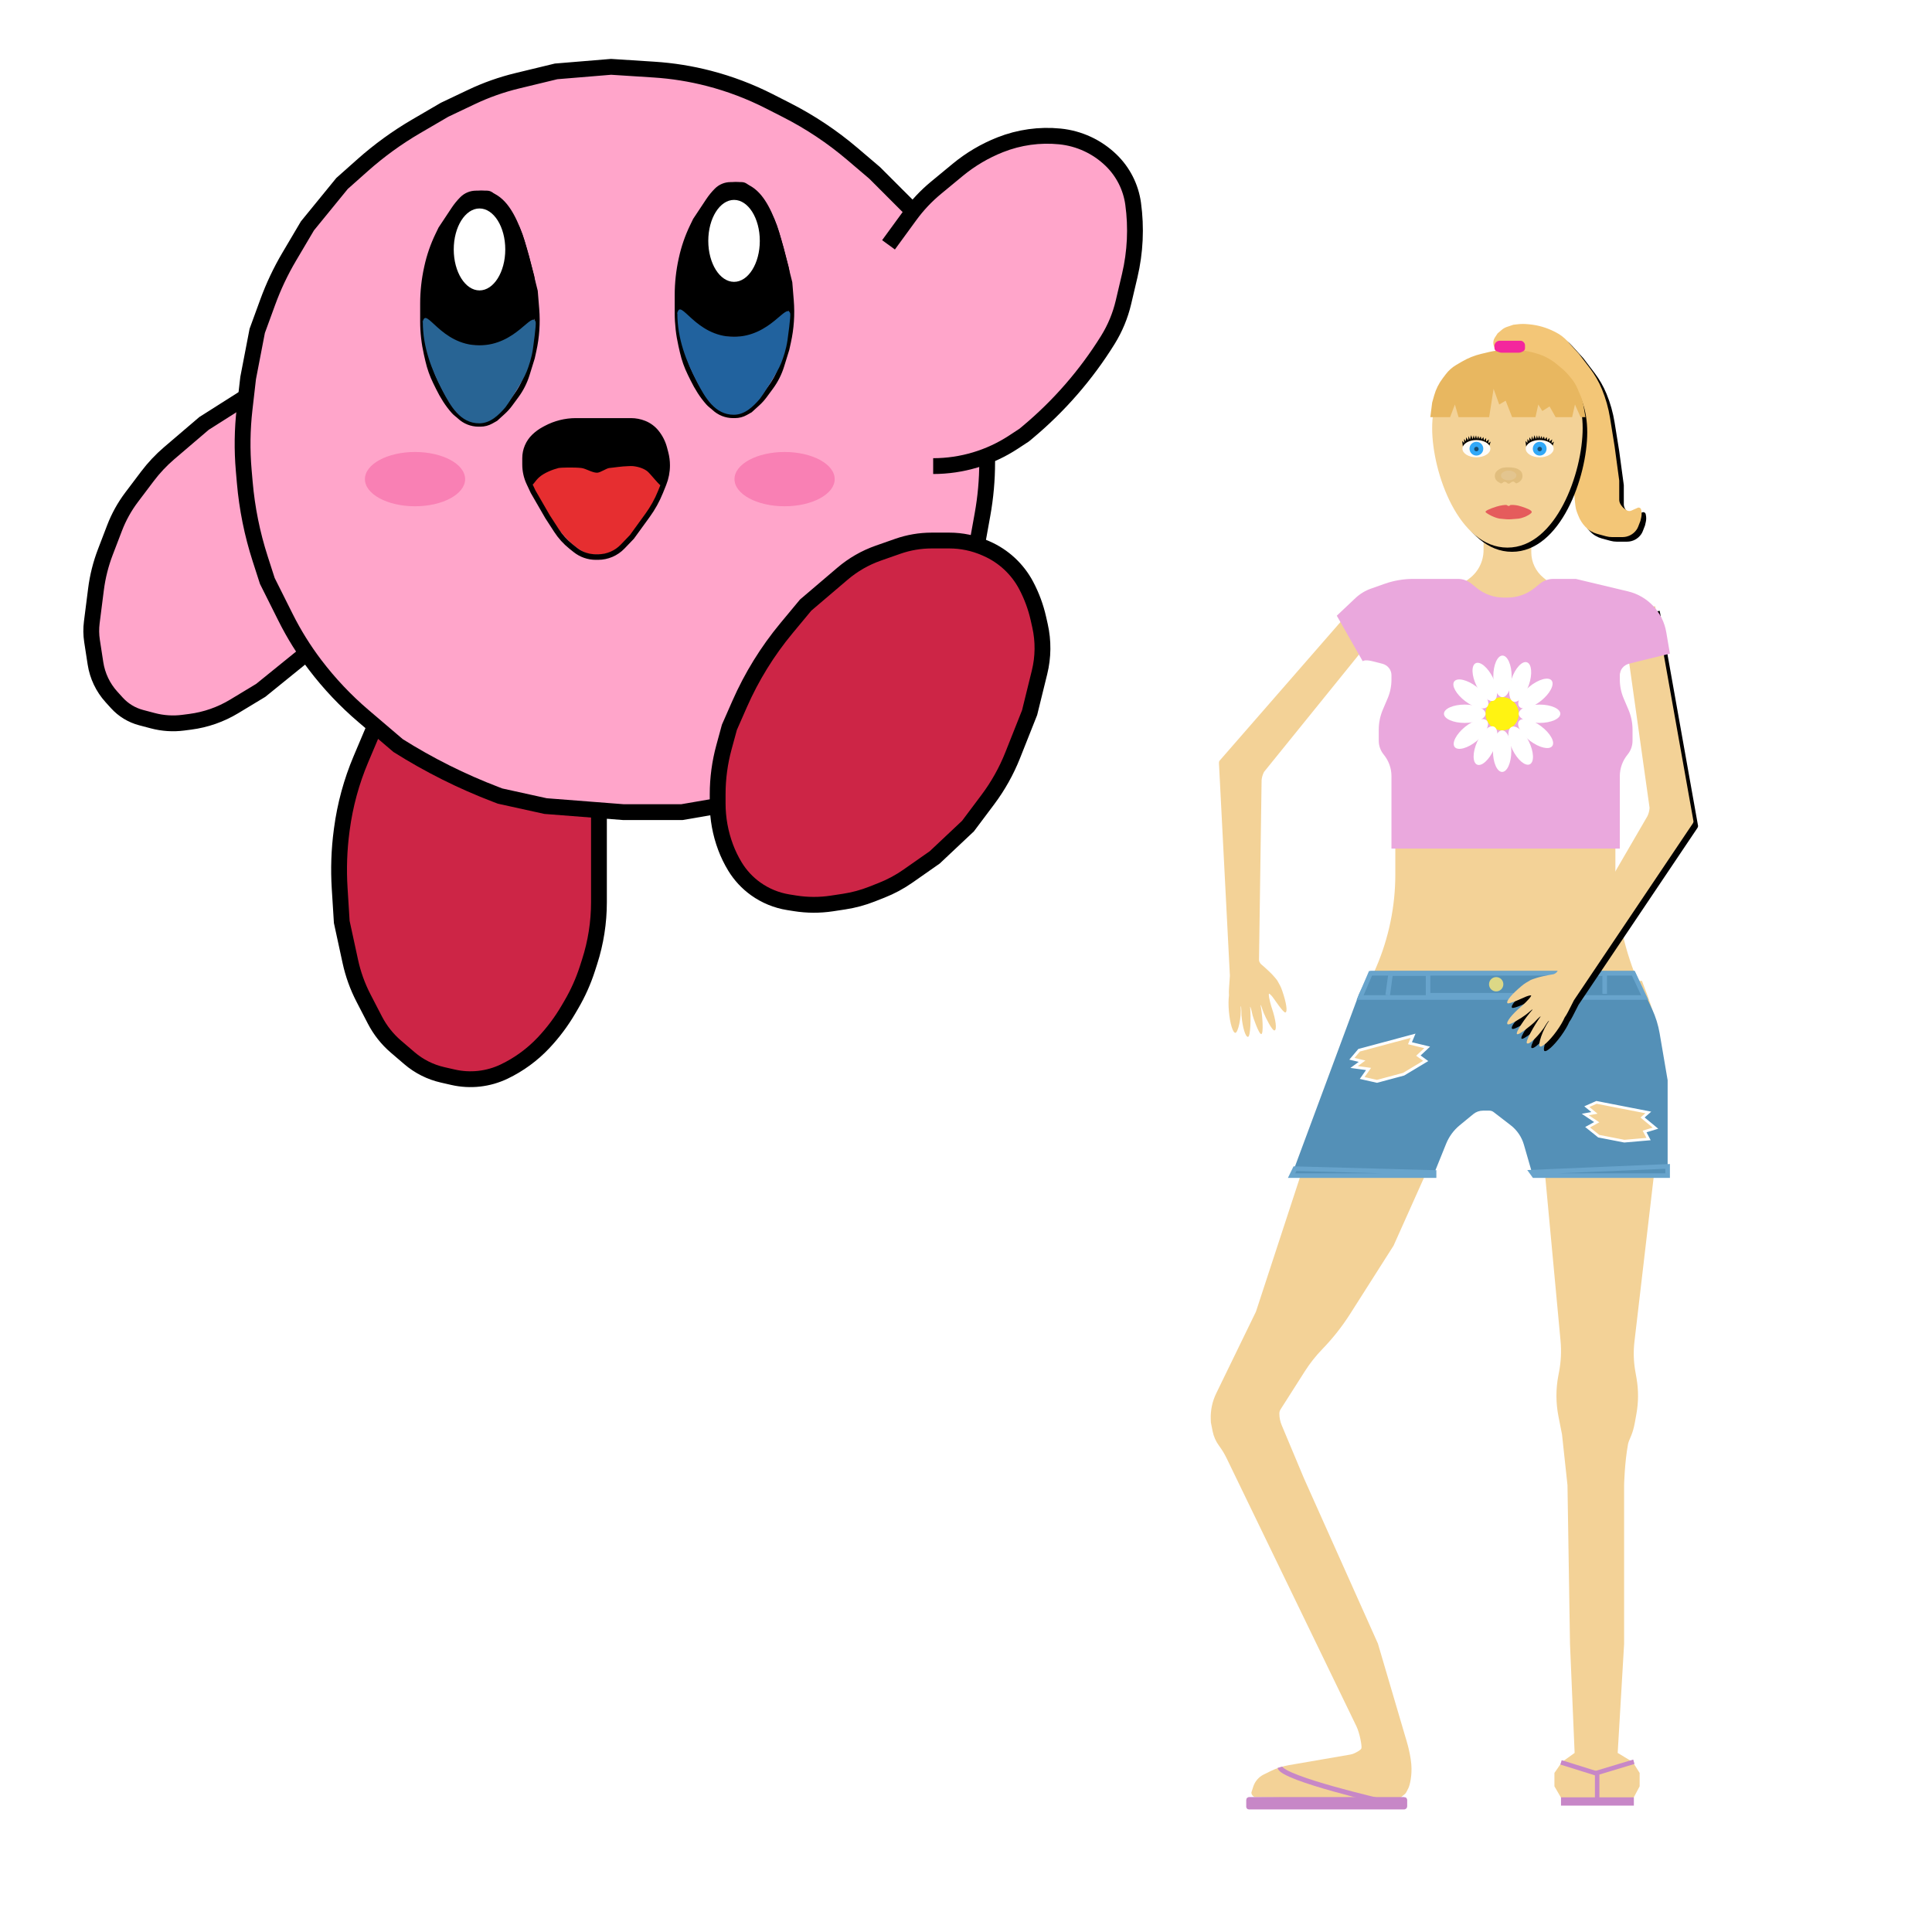 <?xml version="1.0" encoding="UTF-8" standalone="no" ?>
<!DOCTYPE svg PUBLIC "-//W3C//DTD SVG 1.1//EN" "http://www.w3.org/Graphics/SVG/1.1/DTD/svg11.dtd">
<svg xmlns="http://www.w3.org/2000/svg" xmlns:xlink="http://www.w3.org/1999/xlink" version="1.1" width="640" height="640" viewBox="0 0 640 640" xml:space="preserve">
<desc>Created with Fabric.js 5.3.0</desc>
<defs>
</defs>
<g transform="matrix(1.516 0 0 1.516 466.882 353.353)" id="epCOcN6cZSzj9VgGKiu3d"  >
<g style=""   >
		<g transform="matrix(1 0 0 1 -10.331 70.322)" id="NxPltlwSXs61gc5SyIPGl"  >
<path style="stroke: rgb(14,208,193); stroke-width: 0; stroke-dasharray: none; stroke-linecap: butt; stroke-dashoffset: 0; stroke-linejoin: miter; stroke-miterlimit: 4; fill: rgb(243,210,151); fill-rule: nonzero; opacity: 1;"  transform=" translate(0, 0)" d="M 33.082 -66.656 L 33.082 -89.067 L 9.484 -89.067 C 7.273 -89.067 5.119 -89.313 3.048 -89.778 L -1.887 -78.295 L -4.623 -69.284 L -9.603 -58.299 L -23.199 -16.793 L -31.881 1.06 C -32.738 2.821 -33.147 4.766 -33.073 6.724 L -33.047 7.413 L -32.675 9.301 C -32.445 10.473 -31.956 11.578 -31.244 12.537 C -30.619 13.378 -30.074 14.276 -29.617 15.22 L -1.248 73.8 C -0.524 75.295 -0.022 78.107 -0.148 78.597 C -0.246 78.981 -1.079 79.405 -1.618 79.672 L -1.618 79.672 C -1.925 79.824 -2.253 79.931 -2.591 79.989 C -7.021 80.753 -16.014 82.303 -16.014 82.303 C -17.387 82.54 -18.719 82.973 -19.969 83.59 L -21.499 84.345 C -22.586 84.881 -23.409 85.835 -23.783 86.988 L -24.175 88.188 C -24.234 88.369 -24.125 88.699 -24.013 88.853 C -23.901 89.007 -23.6 89.277 -23.41 89.277 L 4.475 89.777 C 6.008 89.777 7.931 89.834 8.717 89.136 C 9.503 88.437 9.397 88.794 10.112 87.318 C 10.445 86.631 10.959 84.472 10.742 82.049 C 10.495 79.272 9.484 76.24 9.484 76.24 L 3.449 55.736 L -12.708 19.63 L -17.574 8.013 C -17.911 7.209 -18.085 6.345 -18.085 5.473 C -18.085 5.147 -17.992 4.828 -17.817 4.553 L -12.521 -3.758 C -11.406 -5.508 -10.117 -7.141 -8.672 -8.631 C -6.403 -10.972 -4.378 -13.537 -2.628 -16.288 L 6.869 -31.215 L 14.94 -49.237 L 18.365 -59.768 C 18.672 -60.117 18.997 -60.464 19.364 -60.809 C 21.345 -62.673 23.346 -63.976 25.612 -65.479 L 26.21 -65.645 C 28.012 -66.147 29.859 -66.47 31.724 -66.61 L 32.34 -66.656 z" stroke-linecap="round" />
</g>
		<g transform="matrix(1 0 0 1 21.922 -67.545)" id="q4l2ZW7uq7oByakOv8HXD"  >
<path style="stroke: rgb(14,208,193); stroke-width: 0; stroke-dasharray: none; stroke-linecap: butt; stroke-dashoffset: 0; stroke-linejoin: miter; stroke-miterlimit: 4; fill: rgb(243,210,151); fill-rule: nonzero; opacity: 1;"  transform=" translate(-30.457, -48.8)" d="M 1.286 94.607 C 4.039 88.201 5.459 81.302 5.459 74.329 L 5.459 50.858 C 5.459 50.418 5.366 49.983 5.188 49.581 L 4.126 47.191 C 3.318 45.372 3.057 43.358 3.374 41.393 L 3.403 41.218 C 3.685 39.469 4.14 37.753 4.761 36.094 L 5.459 34.231 L 7.15 27.152 L 1.008 25.454 L 3.828 14.581 L 15.116 12.854 C 17.016 12.563 18.814 11.805 20.348 10.647 L 21.651 9.664 C 23.595 8.196 24.739 5.901 24.739 3.465 L 24.739 -9.325873406851315e-15 L 35.169 -9.325873406851315e-15 L 35.169 3.92 C 35.169 6.08 36.14 8.125 37.814 9.49 L 39.465 10.836 C 40.727 11.865 42.254 12.52 43.87 12.725 L 58.473 14.581 L 60.915 25.454 L 55.378 27.152 L 55.342 27.247 C 54.175 30.286 54.012 33.618 54.875 36.757 L 55.378 38.588 L 55.644 39.783 C 56.308 42.763 55.874 45.883 54.423 48.569 C 53.848 49.633 53.546 50.824 53.546 52.034 L 53.546 73.369 C 53.546 80.991 54.934 88.549 57.641 95.674 L 58.372 97.599 L -0 97.599 z" stroke-linecap="round" />
</g>
		<g transform="matrix(-0.656 0.755 0.755 0.656 -21.723 -53.183)" id="27v_ySZKihYtgYIW601AV"  >
<path style="stroke: rgb(247,47,58); stroke-width: 0; stroke-dasharray: none; stroke-linecap: butt; stroke-dashoffset: 0; stroke-linejoin: miter; stroke-miterlimit: 4; fill: rgb(243,210,151); fill-rule: nonzero; opacity: 1;"  transform=" translate(0, 0)" d="M 38.848 10.317 C 39.288 10.649 39.661 10.971 39.976 11.291 C 40.726 11.781 41.683 12.592 42.645 13.588 C 44.478 15.487 45.64 17.342 45.238 17.731 C 44.844 18.11 41.868 16.582 40.076 14.753 C 40.043 14.999 41.387 16.113 41.508 16.239 C 43.341 18.137 44.503 19.993 44.101 20.381 C 43.707 20.761 40.623 18.24 38.828 16.408 C 38.744 16.518 39.711 17.82 39.906 18.077 C 40.101 18.334 42.157 21.861 41.734 22.18 C 41.316 22.495 38.556 19.789 37.065 17.898 C 36.925 17.975 37.438 18.606 37.923 19.571 C 38.407 20.536 39.685 23.584 39.227 23.848 C 38.743 24.127 37.28 22.499 35.96 20.214 C 35.926 20.155 34.68 18.101 34.037 17.672 C 33.841 17.541 33.917 18.27 34.003 18.739 C 34.088 19.207 35.111 22.824 34.714 23.053 C 34.23 23.333 32.903 21.685 31.584 19.4 C 31.049 18.473 31.013 18.193 30.724 17.44 C 30.554 17.162 30.431 16.066 30.393 15.807 C 30.288 15.097 30.252 13.679 30.244 13.201 C 30.238 12.884 30.243 12.697 30.244 12.453 C 30.244 12.383 30.248 12.276 30.244 12.192 C 30.24 12.127 30.223 12.091 30.244 12.01 C 30.269 11.912 30.388 12.528 30.169 11.738 L 30.169 11.738 L 30.169 11.738 C 30.102 11.496 29.963 11.279 29.771 11.117 C 19.883 2.773 -0.191 -14.169 -0.191 -14.169 C -0.67 -14.512 -1.209 -14.764 -1.78 -14.912 L -1.872 -14.935 C -1.907 -14.944 -1.943 -14.949 -1.98 -14.948 L -45.317 -16.468 L -45.046 -23.801 L 2.704 -23.879 L 2.728 -23.872 C 2.875 -23.824 3.009 -23.743 3.12 -23.636 C 13.347 -13.784 33.177 5.32 36.614 8.631 C 37.184 9.057 38.761 10.252 38.848 10.317 z" stroke-linecap="round" />
</g>
		<g transform="matrix(1 0 0 1 34.541 -139.008)" id="TANYXMyf7waW-_WmyKApo"  >
<path style="stroke:white;stroke-width: 0; stroke-dasharray: none; stroke-linecap: butt; stroke-dashoffset: 0; stroke-linejoin: miter; stroke-miterlimit: 4; stroke: white;fill-rule: nonzero; opacity: 1;filter: url(#SVGID_0);"  transform=" translate(-0, -0)" d="M -13.852 -13.119 L -16.041 -18.352 L -16.041 -18.352 C -16.312 -18.999 -16.244 -19.738 -15.859 -20.325 L -15.27 -21.225 L -14.332 -22.022 L -14.332 -22.022 C -14.015 -22.291 -13.65 -22.498 -13.255 -22.631 L -11.827 -23.113 L -10.911 -23.218 L -10.911 -23.218 C -10.189 -23.301 -9.461 -23.309 -8.738 -23.242 L -8.352 -23.207 L -8.352 -23.207 C -6.418 -23.028 -4.537 -22.481 -2.809 -21.595 L -2.508 -21.441 L -2.508 -21.441 C -1.561 -20.954 -0.709 -20.301 0.006 -19.512 L 2.486 -16.777 L 4.899 -13.609 L 4.899 -13.609 C 5.977 -12.193 6.866 -10.643 7.542 -8.997 L 7.542 -8.997 L 7.542 -8.997 C 8.361 -7.005 8.947 -4.926 9.29 -2.8 L 10.295 3.436 L 11.31 10.938 L 11.31 15.091 L 11.31 15.091 C 11.31 15.447 11.406 15.797 11.588 16.103 L 11.6 16.123 L 11.6 16.123 C 11.897 16.622 12.311 17.042 12.806 17.347 L 12.95 17.435 L 12.95 17.435 C 13.255 17.622 13.633 17.647 13.96 17.501 L 14.733 17.155 L 15.343 16.884 L 15.343 16.884 C 15.491 16.819 15.66 16.823 15.804 16.895 C 15.949 16.968 16.053 17.102 16.088 17.26 L 16.119 17.399 L 16.119 17.399 C 16.234 17.916 16.234 18.452 16.117 18.969 L 15.945 19.73 L 15.453 21.003 L 15.453 21.003 C 15.364 21.235 15.247 21.457 15.105 21.662 L 15.105 21.662 L 15.105 21.662 C 14.406 22.679 13.25 23.287 12.016 23.287 L 9.764 23.287 L 9.764 23.287 C 9.306 23.287 8.85 23.226 8.409 23.106 L 6.5 22.588 L 6.5 22.588 C 5.533 22.325 4.654 21.806 3.958 21.084 L 3.929 21.054 L 3.929 21.054 C 3.256 20.355 2.728 19.53 2.377 18.627 L 2.073 17.846 L 2.073 17.846 C 1.894 17.387 1.778 16.907 1.728 16.418 L 1.474 13.967 L 1.474 13.967 C 1.406 13.307 1.198 12.67 0.863 12.097 z" stroke-linecap="round" />
<filter id="SVGID_0" y="-39.324%" height="178.649%" x="-47.769%" width="195.538%" >
	<feGaussianBlur in="SourceAlpha" stdDeviation="4"></feGaussianBlur>
	<feOffset dx="1" dy="1" result="oBlur" ></feOffset>
	<feFlood flood-color="rgb(0,0,0)" flood-opacity="1"/>
	<feComposite in2="oBlur" operator="in" />
	<feMerge>
		<feMergeNode></feMergeNode>
		<feMergeNode in="SourceGraphic"></feMergeNode>
	</feMerge>
</filter>
<path style="stroke: rgb(0,0,0); stroke-width: 0; stroke-dasharray: none; stroke-linecap: butt; stroke-dashoffset: 0; stroke-linejoin: miter; stroke-miterlimit: 4; fill: rgb(243,198,119); fill-rule: nonzero; opacity: 1;"  transform=" translate(-0, -0)" d="M -13.852 -13.119 L -16.041 -18.352 L -16.041 -18.352 C -16.312 -18.999 -16.244 -19.738 -15.859 -20.325 L -15.27 -21.225 L -14.332 -22.022 L -14.332 -22.022 C -14.015 -22.291 -13.65 -22.498 -13.255 -22.631 L -11.827 -23.113 L -10.911 -23.218 L -10.911 -23.218 C -10.189 -23.301 -9.461 -23.309 -8.738 -23.242 L -8.352 -23.207 L -8.352 -23.207 C -6.418 -23.028 -4.537 -22.481 -2.809 -21.595 L -2.508 -21.441 L -2.508 -21.441 C -1.561 -20.954 -0.709 -20.301 0.006 -19.512 L 2.486 -16.777 L 4.899 -13.609 L 4.899 -13.609 C 5.977 -12.193 6.866 -10.643 7.542 -8.997 L 7.542 -8.997 L 7.542 -8.997 C 8.361 -7.005 8.947 -4.926 9.29 -2.8 L 10.295 3.436 L 11.31 10.938 L 11.31 15.091 L 11.31 15.091 C 11.31 15.447 11.406 15.797 11.588 16.103 L 11.6 16.123 L 11.6 16.123 C 11.897 16.622 12.311 17.042 12.806 17.347 L 12.95 17.435 L 12.95 17.435 C 13.255 17.622 13.633 17.647 13.96 17.501 L 14.733 17.155 L 15.343 16.884 L 15.343 16.884 C 15.491 16.819 15.66 16.823 15.804 16.895 C 15.949 16.968 16.053 17.102 16.088 17.26 L 16.119 17.399 L 16.119 17.399 C 16.234 17.916 16.234 18.452 16.117 18.969 L 15.945 19.73 L 15.453 21.003 L 15.453 21.003 C 15.364 21.235 15.247 21.457 15.105 21.662 L 15.105 21.662 L 15.105 21.662 C 14.406 22.679 13.25 23.287 12.016 23.287 L 9.764 23.287 L 9.764 23.287 C 9.306 23.287 8.85 23.226 8.409 23.106 L 6.5 22.588 L 6.5 22.588 C 5.533 22.325 4.654 21.806 3.958 21.084 L 3.929 21.054 L 3.929 21.054 C 3.256 20.355 2.728 19.53 2.377 18.627 L 2.073 17.846 L 2.073 17.846 C 1.894 17.387 1.778 16.907 1.728 16.418 L 1.474 13.967 L 1.474 13.967 C 1.406 13.307 1.198 12.67 0.863 12.097 z" stroke-linecap="round" />
</g>
		<g transform="matrix(2.361 0 0 0.032 21.691 -121.114)" id="G_fmqmcAsg0nxaZBDT0mR"  >
<path style="stroke: rgb(247,47,58); stroke-width: 0; stroke-dasharray: none; stroke-linecap: butt; stroke-dashoffset: 0; stroke-linejoin: miter; stroke-miterlimit: 4; fill: rgb(247,47,58); fill-rule: nonzero; opacity: 1;"  transform=" translate(0, 0)" d="M -1.739 1.739 C -1.739 -0.182 -1.718 -1.739 -1.692 -1.739 L 1.692 -1.739 L 1.692 -1.739 C 1.718 -1.739 1.739 -0.182 1.739 1.739 L 1.739 1.739 z" stroke-linecap="round" />
</g>
		<g transform="matrix(1 0 0 0.917 21.416 -134.6)" id="YSZEZFIoD1N-A9ozyXMlm"  >
<path style="stroke:white;stroke-width: 0; stroke-dasharray: none; stroke-linecap: butt; stroke-dashoffset: 0; stroke-linejoin: miter; stroke-miterlimit: 4; stroke: white;fill-rule: nonzero; opacity: 1;filter: url(#SVGID_1);"  transform=" translate(0, 0)" d="M 0 -23.093 C 10.622 -23.093 16.444 -15.999 16.444 -5.377 C 16.444 5.245 10.622 23.093 0 23.093 C -10.622 23.093 -16.444 5.245 -16.444 -5.377 C -16.444 -15.999 -10.622 -23.093 0 -23.093 z" stroke-linecap="round" />
<filter id="SVGID_1" y="-37.322%" height="174.643%" x="-44.326%" width="188.651%" >
	<feGaussianBlur in="SourceAlpha" stdDeviation="3.5"></feGaussianBlur>
	<feOffset dx="1" dy="1" result="oBlur" ></feOffset>
	<feFlood flood-color="rgb(0,0,0)" flood-opacity="1"/>
	<feComposite in2="oBlur" operator="in" />
	<feMerge>
		<feMergeNode></feMergeNode>
		<feMergeNode in="SourceGraphic"></feMergeNode>
	</feMerge>
</filter>
<path style="stroke: rgb(156,203,184); stroke-width: 0; stroke-dasharray: none; stroke-linecap: butt; stroke-dashoffset: 0; stroke-linejoin: miter; stroke-miterlimit: 4; fill: rgb(243,210,151); fill-rule: nonzero; opacity: 1;"  transform=" translate(0, 0)" d="M 0 -23.093 C 10.622 -23.093 16.444 -15.999 16.444 -5.377 C 16.444 5.245 10.622 23.093 0 23.093 C -10.622 23.093 -16.444 5.245 -16.444 -5.377 C -16.444 -15.999 -10.622 -23.093 0 -23.093 z" stroke-linecap="round" />
</g>
		<g transform="matrix(2.361 0 0 1.156 21.681 -121.174)" id="m454yFG3l6O3fkxKvb0zq"  >
<path style="stroke: rgb(247,47,58); stroke-width: 0; stroke-dasharray: none; stroke-linecap: butt; stroke-dashoffset: 0; stroke-linejoin: miter; stroke-miterlimit: 4; fill: rgb(229,92,92); fill-rule: nonzero; opacity: 1;"  transform=" translate(0, -0)" d="M -1.132 -1.039 C -0.698 -1.32 -0.317 -1.362 -0.317 -1.362 C -0.082 -1.362 -0.187 -1.264 0.003 -1.154 C 0.193 -1.264 0.053 -1.362 0.288 -1.362 C 0.495 -1.362 0.77 -1.349 1.218 -1.039 C 1.667 -0.729 2.164 -0.373 2.138 0.004 C 2.111 0.381 1.282 1.261 0.737 1.261 C 0.615 1.261 0.302 1.362 0.004 1.362 C -0.275 1.362 -0.538 1.261 -0.652 1.261 C -1.197 1.261 -2.05 0.239 -2.129 0.004 C -2.209 -0.232 -1.769 -0.627 -1.132 -1.039 z" stroke-linecap="round" />
</g>
		<g transform="matrix(1 0 0 1 21.691 -129.184)" id="DysyhtGEnkcPejqjFCEzA"  >
<g style=""   >
		<g transform="matrix(1 0 0 1 0 0)" id="yO4UhFaDBgzqU3yoH-4mN"  >
<path style="stroke: rgb(247,47,58); stroke-width: 0; stroke-dasharray: none; stroke-linecap: butt; stroke-dashoffset: 0; stroke-linejoin: miter; stroke-miterlimit: 4; fill: rgb(225,190,126); fill-rule: nonzero; opacity: 1;"  transform=" translate(0, -6.956e-7)" d="M 0.017 1.786 C -0.076 1.786 -0.145 1.768 -0.198 1.738 C -0.251 1.708 -0.554 1.38 -0.901 1.38 C -1.233 1.38 -1.426 1.865 -1.759 1.701 C -2.093 1.538 -3.025 1.127 -3.025 0.142 C -3.025 -0.669 -2.639 -1.016 -1.867 -1.476 C -1.094 -1.937 1.094 -1.838 1.867 -1.476 C 2.639 -1.114 3.025 -0.669 3.025 0.142 C 3.025 1.127 2.063 1.615 1.759 1.701 C 1.455 1.787 1.33 1.332 0.998 1.332 C 0.651 1.332 0.243 1.723 0.198 1.738 C 0.152 1.753 0.11 1.786 0.017 1.786 z" stroke-linecap="round" />
</g>
		<g transform="matrix(1.287 -0.022 0.014 0.799 0 0)" id="ruwyHBcPSay6jrkoboK8l"  >
<path style="stroke: rgb(247,47,58); stroke-width: 0; stroke-dasharray: none; stroke-linecap: butt; stroke-dashoffset: 0; stroke-linejoin: miter; stroke-miterlimit: 4; fill: rgb(227,197,143); fill-rule: nonzero; opacity: 1;"  transform=" translate(0, 0)" d="M 0 -1.315 C 0.726 -1.315 1.315 -0.726 1.315 0 C 1.315 0.726 0.726 1.315 0 1.315 C -0.726 1.315 -1.315 0.726 -1.315 0 C -1.315 -0.726 -0.726 -1.315 0 -1.315 z" stroke-linecap="round" />
</g>
</g>
</g>
		<g transform="matrix(1 0 0 0.95 21.52 -149.251)" id="fFQEuFIc-Di5DV7DHsiLE"  >
<path style="stroke: rgb(247,47,58); stroke-width: 0; stroke-dasharray: none; stroke-linecap: butt; stroke-dashoffset: 0; stroke-linejoin: miter; stroke-miterlimit: 4; fill: rgb(232,183,96); fill-rule: nonzero; opacity: 1;"  transform=" translate(0, 0)" d="M -5.818 -6.853 C -7.301 -6.482 -8.723 -5.882 -10.039 -5.072 L -11.277 -4.309 L -11.277 -4.309 C -12.168 -3.76 -12.948 -3.031 -13.571 -2.164 L -14.262 -1.202 L -14.262 -1.202 C -15.104 -0.03 -15.731 1.299 -16.109 2.714 L -16.547 4.357 L -16.945 7.702 L -12.627 7.702 L -11.576 4.798 L -10.783 7.702 L -4.093 7.702 L -3.125 1.188 L -1.893 4.798 L -0.484 3.917 L 0.924 7.702 L 6.03 7.702 L 6.646 4.798 L 7.526 6.294 L 9.111 5.238 L 10.431 7.702 L 14.04 7.702 L 14.657 4.798 L 15.88 7.702 L 16.945 7.702 L 16.525 5.076 L 16.525 5.076 C 16.402 4.306 16.192 3.555 15.9 2.837 L 15.202 1.12 L 15.202 1.12 C 14.84 0.231 14.356 -0.596 13.765 -1.335 L 13.313 -1.9 L 13.313 -1.9 C 12.801 -2.539 12.236 -3.128 11.622 -3.66 L 10.612 -4.536 L 10.612 -4.536 C 9.275 -5.694 7.717 -6.537 6.043 -7.007 L 5.337 -7.205 L 5.337 -7.205 C 4.161 -7.535 2.949 -7.702 1.731 -7.702 L -0.67 -7.702 L -0.67 -7.702 C -1.833 -7.702 -2.992 -7.56 -4.124 -7.277 z" stroke-linecap="round" />
</g>
		<g transform="matrix(1 0 0 1 41.673 -134.096)" id="CV4qiM9RC3Lc0GsX75NAd"  >
<path style="stroke: rgb(247,47,58); stroke-width: 0; stroke-dasharray: none; stroke-linecap: butt; stroke-dashoffset: 0; stroke-linejoin: miter; stroke-miterlimit: 4; fill: rgb(0,0,0); fill-rule: nonzero; opacity: 1;"  transform=" translate(0, -0)" d="M 0 0.939 L 0 -0.939" stroke-linecap="round" />
</g>
		<g transform="matrix(1 0 0 1 14.642 -135.572)" id="XvBQay_WCgvq7pRUrrzcx"  >
<g style=""   >
		<g transform="matrix(1 0 0 1 0 0.537)" id="CKAvYqe4GVBODY4U3PnRp"  >
<g style=""   >
		<g transform="matrix(1 0 0 1 0 0)" id="WBN2ZRCTqyV9u7ftl1fnB"  >
<g style=""   >
		<g transform="matrix(1 0 0 1 0 0)" id="dPVrz_t-f8CxApT3BIhZp"  >
<path style="stroke: rgb(224,110,193); stroke-width: 0; stroke-dasharray: none; stroke-linecap: butt; stroke-dashoffset: 0; stroke-linejoin: miter; stroke-miterlimit: 4; fill: rgb(255,255,255); fill-opacity: 0.94; fill-rule: nonzero; opacity: 1;"  transform=" translate(0, 0)" d="M 0 -1.878 C 1.684 -1.878 3.051 -1.036 3.051 0 C 3.051 1.036 1.684 1.878 0 1.878 C -1.684 1.878 -3.051 1.036 -3.051 0 C -3.051 -1.036 -1.684 -1.878 0 -1.878 z" stroke-linecap="round" />
</g>
		<g transform="matrix(1 0 0 1 0 0)" id="2zvBv-91cDEr7MmY6bRJF"  >
<path style="stroke: rgb(169,84,70); stroke-width: 0; stroke-dasharray: none; stroke-linecap: butt; stroke-dashoffset: 0; stroke-linejoin: miter; stroke-miterlimit: 4; fill: rgb(49,168,247); fill-rule: nonzero; opacity: 1;"  transform=" translate(-1.505, -1.505)" d="M 1.505 0 C 2.335 0 3.009 0.674 3.009 1.505 C 3.009 2.335 2.335 3.009 1.505 3.009 C 0.674 3.009 0 2.335 0 1.505 C 0 0.674 0.674 0 1.505 0 z" stroke-linecap="round" />
</g>
</g>
</g>
		<g transform="matrix(1 0 0 1 0 0.073)" id="bAxxlx5T5vY_3P1u6YPoj"  >
<path style="stroke: rgb(247,47,58); stroke-width: 0; stroke-dasharray: none; stroke-linecap: butt; stroke-dashoffset: 0; stroke-linejoin: miter; stroke-miterlimit: 4; fill: rgb(0,0,0); fill-rule: nonzero; opacity: 0.54;"  transform=" translate(-0.495, -0.495)" d="M 0.495 0 C 0.768 0 0.99 0.222 0.99 0.495 C 0.99 0.768 0.768 0.99 0.495 0.99 C 0.222 0.99 0 0.768 0 0.495 C 0 0.222 0.222 0 0.495 0 z" stroke-linecap="round" />
</g>
</g>
</g>
		<g transform="matrix(1 0 0 1 0 -1.179)" id="L-mfMeZhFH2tHek612eC8"  >
<path style="stroke: rgb(247,47,58); stroke-width: 0; stroke-dasharray: none; stroke-linecap: butt; stroke-dashoffset: 0; stroke-linejoin: miter; stroke-miterlimit: 4; fill: rgb(0,0,0); fill-rule: nonzero; opacity: 1;"  transform=" translate(-3.11, -1.236)" d="M 0 1.241 L 0.416 1.709 L 0.447 0.805 L 0.829 1.353 L 0.861 0.449 L 1.3 1.122 L 1.393 0.175 L 1.694 0.978 L 1.965 -0 L 2.264 0.868 L 2.52 0.019 L 2.719 0.8 L 3.033 0.037 L 3.212 0.818 L 3.544 0.148 L 3.684 0.834 L 4.048 0.268 L 4.22 0.936 L 4.65 0.403 L 4.746 1.172 L 5.239 0.602 L 5.211 1.423 L 5.835 0.909 L 5.692 1.781 L 6.221 1.397 L 5.965 2.258 C 5.529 1.549 4.414 1.044 3.11 1.044 C 1.677 1.044 0.474 1.652 0.147 2.472 z" stroke-linecap="round" />
</g>
</g>
</g>
		<g transform="matrix(1 0 0 1 28.47 -135.572)" id="wx4sg90NBALnnpCnM4AV3"  >
<g style=""   >
		<g transform="matrix(1 0 0 1 0 0.537)" id="rxxir2Gahuu3SZj-iwqCl"  >
<g style=""   >
		<g transform="matrix(1 0 0 1 0 0)" id="kheueMPehOA6XPTRiIS7p"  >
<g style=""   >
		<g transform="matrix(1 0 0 1 0 0)" id="yfiRvjjbl35nRXuEPXIiY"  >
<path style="stroke: rgb(224,110,193); stroke-width: 0; stroke-dasharray: none; stroke-linecap: butt; stroke-dashoffset: 0; stroke-linejoin: miter; stroke-miterlimit: 4; fill: rgb(255,255,255); fill-opacity: 0.94; fill-rule: nonzero; opacity: 1;"  transform=" translate(0, 0)" d="M 0 -1.878 C 1.684 -1.878 3.051 -1.036 3.051 0 C 3.051 1.036 1.684 1.878 0 1.878 C -1.684 1.878 -3.051 1.036 -3.051 0 C -3.051 -1.036 -1.684 -1.878 0 -1.878 z" stroke-linecap="round" />
</g>
		<g transform="matrix(1 0 0 1 0 0)" id="u2fWCPMepoOt32ZORj33s"  >
<path style="stroke: rgb(169,84,70); stroke-width: 0; stroke-dasharray: none; stroke-linecap: butt; stroke-dashoffset: 0; stroke-linejoin: miter; stroke-miterlimit: 4; fill: rgb(49,168,247); fill-rule: nonzero; opacity: 1;"  transform=" translate(-1.505, -1.505)" d="M 1.505 0 C 2.335 0 3.009 0.674 3.009 1.505 C 3.009 2.335 2.335 3.009 1.505 3.009 C 0.674 3.009 0 2.335 0 1.505 C 0 0.674 0.674 0 1.505 0 z" stroke-linecap="round" />
</g>
</g>
</g>
		<g transform="matrix(1 0 0 1 0 0.073)" id="nUGKmxMqRulfgqFfJS8ss"  >
<path style="stroke: rgb(247,47,58); stroke-width: 0; stroke-dasharray: none; stroke-linecap: butt; stroke-dashoffset: 0; stroke-linejoin: miter; stroke-miterlimit: 4; fill: rgb(0,0,0); fill-rule: nonzero; opacity: 0.54;"  transform=" translate(-0.495, -0.495)" d="M 0.495 0 C 0.768 0 0.99 0.222 0.99 0.495 C 0.99 0.768 0.768 0.99 0.495 0.99 C 0.222 0.99 0 0.768 0 0.495 C 0 0.222 0.222 0 0.495 0 z" stroke-linecap="round" />
</g>
</g>
</g>
		<g transform="matrix(1 0 0 1 0 -1.179)" id="0Jnc6be_SE0_3TT9UjwXY"  >
<path style="stroke: rgb(247,47,58); stroke-width: 0; stroke-dasharray: none; stroke-linecap: butt; stroke-dashoffset: 0; stroke-linejoin: miter; stroke-miterlimit: 4; fill: rgb(0,0,0); fill-rule: nonzero; opacity: 1;"  transform=" translate(-3.11, -1.236)" d="M 0 1.241 L 0.416 1.709 L 0.447 0.805 L 0.829 1.353 L 0.861 0.449 L 1.3 1.122 L 1.393 0.175 L 1.694 0.978 L 1.965 -0 L 2.264 0.868 L 2.52 0.019 L 2.719 0.8 L 3.033 0.037 L 3.212 0.818 L 3.544 0.148 L 3.684 0.834 L 4.048 0.268 L 4.22 0.936 L 4.65 0.403 L 4.746 1.172 L 5.239 0.602 L 5.211 1.423 L 5.835 0.909 L 5.692 1.781 L 6.221 1.397 L 5.965 2.258 C 5.529 1.549 4.414 1.044 3.11 1.044 C 1.677 1.044 0.474 1.652 0.147 2.472 z" stroke-linecap="round" />
</g>
</g>
</g>
		<g transform="matrix(1 0 0 1 35.476 70.677)" id="4wLzCzaRwf13zofdNdFx6"  >
<path style="stroke: rgb(14,208,193); stroke-width: 0; stroke-dasharray: none; stroke-linecap: butt; stroke-dashoffset: 0; stroke-linejoin: miter; stroke-miterlimit: 4; fill: rgb(243,210,151); fill-rule: nonzero; opacity: 1;"  transform=" translate(-0, 0)" d="M 16.496 -86.377 C 18.437 -81.268 19.432 -75.849 19.432 -70.384 L 19.432 -59.564 L 19.252 -58.005 L 19.245 -58.005 L 13.697 -10.576 C 13.447 -8.439 13.509 -6.277 13.881 -4.158 L 14.144 -2.66 C 14.601 -0.062 14.595 2.596 14.128 5.192 L 14.078 5.47 C 13.732 7.391 13.781 7.22 13.582 8.07 L 13.582 8.07 C 13.397 8.855 13.141 9.622 12.815 10.359 C 12.612 10.817 12.373 11.393 12.3 11.785 C 11.546 15.814 11.439 20.761 11.439 20.761 L 11.439 55.482 L 10.038 79.275 L 13.32 81.254 L 14.834 83.644 L 14.834 86.573 L 13.32 89.422 L -2.13 89.422 L -3.785 86.573 L -3.785 83.644 L -2.13 81.254 L 0.627 79.275 L -0.383 55.482 L -0.934 20.761 L -2.13 9.679 L -2.906 5.736 C -3.486 2.785 -3.493 -0.251 -2.926 -3.205 L -2.784 -3.944 C -2.35 -6.206 -2.238 -8.518 -2.452 -10.811 L -5.973 -48.587 L -9.298 -61.446 C -11.408 -63.478 -13.555 -65.024 -16.228 -66.453 C -16.608 -66.657 -16.932 -66.822 -17.32 -67.011 L -19.432 -67.011 L -19.432 -89.422 L 15.339 -89.422 z" stroke-linecap="round" />
</g>
		<g transform="matrix(1 0 0 1 41.081 156.601)" id="JGciOxgRTWwR6hXdYL1f4"  >
<g style=""   >
		<g transform="matrix(1 0 0 1 0.006 3.958)" id="SuvW2xb-fblsuinuDmBR-"  >
<path style="stroke: rgb(199,135,199); stroke-width: 1; stroke-dasharray: none; stroke-linecap: butt; stroke-dashoffset: 0; stroke-linejoin: miter; stroke-miterlimit: 4; fill: rgb(255,255,255); fill-opacity: 0; fill-rule: nonzero; opacity: 1;"  transform=" translate(-0, 0)" d="M -7.461 -0.406 L 7.461 -0.406 L 7.461 0.406 L -7.461 0.406 z" stroke-linecap="round" />
</g>
		<g transform="matrix(0.978 0 0 1 3.957 0)" id="BGPmFfnbfgx9oVJwOyXKJ"  >
<path style="stroke: rgb(199,135,199); stroke-width: 1; stroke-dasharray: none; stroke-linecap: butt; stroke-dashoffset: 0; stroke-linejoin: miter; stroke-miterlimit: 4; fill: rgb(255,255,255); fill-opacity: 0; fill-rule: nonzero; opacity: 1;"  transform=" translate(0, 0)" d="M -4.101 4.723 L -4.101 -2.305 L 4.101 -4.723" stroke-linecap="round" />
</g>
		<g transform="matrix(1 0 0 1 -3.924 -3.328)" id="Hfji7BC7Ehb9iWQ-VKVSM"  >
<path style="stroke: rgb(199,135,199); stroke-width: 1; stroke-dasharray: none; stroke-linecap: butt; stroke-dashoffset: 0; stroke-linejoin: miter; stroke-miterlimit: 4; fill: rgb(255,255,255); fill-opacity: 0; fill-rule: nonzero; opacity: 1;"  transform=" translate(0, 0)" d="M 4.031 1.262 L -4.031 -1.262" stroke-linecap="round" />
</g>
</g>
</g>
		<g transform="matrix(1 0 0 1 15.34 1.698)" id="prc3r2J2ybZK_mpmm7f9x"  >
<g style=""   >
		<g transform="matrix(1 0 0 1 0 -0.25)" id="qkLDBDEyD5uvv6YpF9Any"  >
<path style="stroke: rgb(0,0,0); stroke-width: 0; stroke-dasharray: none; stroke-linecap: butt; stroke-dashoffset: 0; stroke-linejoin: miter; stroke-miterlimit: 4; fill: rgb(84,144,183); fill-rule: nonzero; opacity: 1;"  transform=" translate(0, -0)" d="M -20.846 -22.357 L 33.837 -22.357 L 37.698 -14.019 L 37.698 -14.019 C 38.478 -12.334 39.032 -10.553 39.344 -8.722 L 41.088 1.511 L 41.088 18.127 L 41.088 22.356 L 11.632 22.356 L 9.678 15.588 L 9.678 15.588 C 9.191 13.901 8.178 12.413 6.787 11.341 L 3.051 8.463 L 3.051 8.463 C 2.793 8.265 2.477 8.157 2.151 8.157 L 0.737 8.157 L 0.737 8.157 C -0.035 8.157 -0.783 8.425 -1.38 8.915 L -4.346 11.35 L -4.346 11.35 C -5.657 12.427 -6.677 13.815 -7.313 15.388 L -10.127 22.357 L -41.088 22.357 L -26.334 -17.36 L -23.866 -22.356 z" stroke-linecap="round" />
</g>
		<g transform="matrix(0.576 0.112 -0.112 0.576 30.664 10.743)" id="TnMgu1lhOBMBExi3WORdl"  >
<path style="stroke: rgb(255,255,255); stroke-width: 1; stroke-dasharray: none; stroke-linecap: butt; stroke-dashoffset: 0; stroke-linejoin: miter; stroke-miterlimit: 4; fill: rgb(243,210,151); fill-rule: nonzero; opacity: 1;"  transform=" translate(0, 0)" d="M -10.075 -6.1 L 9.577 -6.1 L 7.836 -3.85 L 13.308 -0.865 L 9.577 1.125 L 11.567 3.612 L 2.861 6.1 L -6.841 6.1 L -11.567 3.612 L -8.582 1.125 L -13.308 -0.865 L -10.075 -2.109 L -13.308 -3.85 z" stroke-linecap="round" />
</g>
		<g transform="matrix(0.6 -0.161 0.161 0.6 -19.3 -3.254)" id="RSuOd637X8X7GJW0dzEWn"  >
<path style="stroke: rgb(255,255,255); stroke-width: 1; stroke-dasharray: none; stroke-linecap: butt; stroke-dashoffset: 0; stroke-linejoin: miter; stroke-miterlimit: 4; fill: rgb(243,210,151); fill-rule: nonzero; opacity: 1;"  transform=" translate(0, 0)" d="M -10.075 -6.1 L 9.577 -6.1 L 7.836 -3.85 L 13.308 -0.865 L 9.577 1.125 L 11.567 3.612 L 2.861 6.1 L -6.841 6.1 L -11.567 3.612 L -8.582 1.125 L -13.308 -0.865 L -10.075 -2.109 L -13.308 -3.85 z" stroke-linecap="round" />
</g>
		<g transform="matrix(1.004 0 0 1.004 4.984 -19.46)" id="L-UK1O6MVwhH_1SlSZNw7"  >
<path style="stroke: rgb(104,164,204); stroke-width: 1; stroke-dasharray: none; stroke-linecap: butt; stroke-dashoffset: 0; stroke-linejoin: miter; stroke-miterlimit: 4; fill: rgb(255,255,255); fill-opacity: 0; fill-rule: nonzero; opacity: 1;"  transform=" translate(0, 0)" d="M -28.703 -2.636 L 28.501 -2.636 L 30.97 2.636 L -30.97 2.636 z" stroke-linecap="round" />
</g>
		<g transform="matrix(1 0 0 1 3.623 -19.688)" id="Dd060EzyF8ACQB4NP-VlF"  >
<path style="stroke: rgb(104,164,204); stroke-width: 1; stroke-dasharray: none; stroke-linecap: butt; stroke-dashoffset: 0; stroke-linejoin: miter; stroke-miterlimit: 4; fill: rgb(255,255,255); fill-opacity: 0; fill-rule: nonzero; opacity: 1;"  transform=" translate(0, -0)" d="M -23.711 2.374 L -23.055 -2.374 L -14.882 -2.374 L -14.882 2.374 L 14.247 2.374 L 14.247 -2.374 L 23.711 -2.374 L 23.711 2.08" stroke-linecap="round" />
</g>
		<g transform="matrix(1 0 0 1 3.623 -19.711)" id="Awgj10AnfhkvRRDW27RBo"  >
<path style="stroke: rgb(104,164,204); stroke-width: 0; stroke-dasharray: none; stroke-linecap: butt; stroke-dashoffset: 0; stroke-linejoin: miter; stroke-miterlimit: 4; fill: rgb(220,216,134); fill-rule: nonzero; opacity: 1;"  transform=" translate(-1.565, -1.565)" d="M 1.565 0 C 2.43 0 3.131 0.701 3.131 1.565 C 3.131 2.43 2.43 3.131 1.565 3.131 C 0.701 3.131 0 2.43 0 1.565 C 0 0.701 0.701 0 1.565 0 z" stroke-linecap="round" />
</g>
		<g transform="matrix(1 0 0 1 -25.518 21.346)" id="TNe_zBtXIYuBVx4NSVU3c"  >
<path style="stroke: rgb(104,164,204); stroke-width: 1; stroke-dasharray: none; stroke-linecap: butt; stroke-dashoffset: 0; stroke-linejoin: miter; stroke-miterlimit: 4; fill: rgb(84,144,183); fill-rule: nonzero; opacity: 1;"  transform=" translate(0, 0)" d="M -15.57 0.76 L -14.831 -0.76 L 15.57 0.061 L 15.57 0.76 z" stroke-linecap="round" />
</g>
		<g transform="matrix(1 0 0 1 26.224 21.096)" id="ACSD4xZkzdBYRUoEW257H"  >
<path style="stroke: rgb(104,164,204); stroke-width: 1; stroke-dasharray: none; stroke-linecap: butt; stroke-dashoffset: 0; stroke-linejoin: miter; stroke-miterlimit: 4; fill: rgb(84,144,183); fill-rule: nonzero; opacity: 1;"  transform=" translate(0, -0)" d="M -14.316 1.01 L -14.863 0.25 L 14.863 -1.01 L 14.863 1.01 z" stroke-linecap="round" />
</g>
</g>
</g>
		<g transform="matrix(0.174 0.985 -0.985 0.174 38.09 -52.091)" id="J1zQKWKnDS4uvN-XGb7jw"  >
<path style="stroke:white;stroke-width: 0; stroke-dasharray: none; stroke-linecap: butt; stroke-dashoffset: 0; stroke-linejoin: miter; stroke-miterlimit: 4; stroke: white;fill-rule: nonzero; opacity: 1;filter: url(#SVGID_2);"  transform=" translate(0, 0)" d="M 38.848 10.317 C 39.288 10.649 39.661 10.971 39.976 11.291 C 40.726 11.781 41.683 12.592 42.645 13.588 C 44.478 15.487 45.64 17.342 45.238 17.731 C 44.844 18.11 41.868 16.582 40.076 14.753 C 40.043 14.999 41.387 16.113 41.508 16.239 C 43.341 18.137 44.503 19.993 44.101 20.381 C 43.707 20.761 40.623 18.24 38.828 16.408 C 38.744 16.518 39.711 17.82 39.906 18.077 C 40.101 18.334 42.157 21.861 41.734 22.18 C 41.316 22.495 38.556 19.789 37.065 17.898 C 36.925 17.975 37.438 18.606 37.923 19.571 C 38.407 20.536 39.685 23.584 39.227 23.848 C 38.743 24.127 37.28 22.499 35.96 20.214 C 35.926 20.155 34.68 18.101 34.037 17.672 C 33.841 17.541 33.917 18.27 34.003 18.739 C 34.088 19.207 35.111 22.824 34.714 23.053 C 34.23 23.333 32.903 21.685 31.584 19.4 C 31.049 18.473 31.013 18.193 30.724 17.44 C 30.554 17.162 30.431 16.066 30.393 15.807 C 30.288 15.097 30.252 13.679 30.244 13.201 C 30.238 12.884 30.243 12.697 30.244 12.453 C 30.244 12.383 30.248 12.276 30.244 12.192 C 30.24 12.127 30.223 12.091 30.244 12.01 C 30.269 11.912 30.388 12.528 30.169 11.738 L 30.169 11.738 L 30.169 11.738 C 30.102 11.496 29.963 11.279 29.771 11.117 C 19.883 2.773 -0.191 -14.169 -0.191 -14.169 C -0.67 -14.512 -1.209 -14.764 -1.78 -14.912 L -1.872 -14.935 C -1.907 -14.944 -1.943 -14.949 -1.98 -14.948 L -45.317 -16.468 L -45.046 -23.801 L 2.704 -23.879 L 2.728 -23.872 C 2.875 -23.824 3.009 -23.743 3.12 -23.636 C 13.347 -13.784 33.177 5.32 36.614 8.631 C 37.184 9.057 38.761 10.252 38.848 10.317 z" stroke-linecap="round" />
<filter id="SVGID_2" y="-44.731%" height="189.462%" x="-33.415%" width="166.83%" >
	<feGaussianBlur in="SourceAlpha" stdDeviation="5.5"></feGaussianBlur>
	<feOffset dx="1.158" dy="-0.811" result="oBlur" ></feOffset>
	<feFlood flood-color="rgb(0,0,0)" flood-opacity="1"/>
	<feComposite in2="oBlur" operator="in" />
	<feMerge>
		<feMergeNode></feMergeNode>
		<feMergeNode in="SourceGraphic"></feMergeNode>
	</feMerge>
</filter>
<path style="stroke: rgb(247,47,58); stroke-width: 0; stroke-dasharray: none; stroke-linecap: butt; stroke-dashoffset: 0; stroke-linejoin: miter; stroke-miterlimit: 4; fill: rgb(243,210,151); fill-rule: nonzero; opacity: 1;"  transform=" translate(0, 0)" d="M 38.848 10.317 C 39.288 10.649 39.661 10.971 39.976 11.291 C 40.726 11.781 41.683 12.592 42.645 13.588 C 44.478 15.487 45.64 17.342 45.238 17.731 C 44.844 18.11 41.868 16.582 40.076 14.753 C 40.043 14.999 41.387 16.113 41.508 16.239 C 43.341 18.137 44.503 19.993 44.101 20.381 C 43.707 20.761 40.623 18.24 38.828 16.408 C 38.744 16.518 39.711 17.82 39.906 18.077 C 40.101 18.334 42.157 21.861 41.734 22.18 C 41.316 22.495 38.556 19.789 37.065 17.898 C 36.925 17.975 37.438 18.606 37.923 19.571 C 38.407 20.536 39.685 23.584 39.227 23.848 C 38.743 24.127 37.28 22.499 35.96 20.214 C 35.926 20.155 34.68 18.101 34.037 17.672 C 33.841 17.541 33.917 18.27 34.003 18.739 C 34.088 19.207 35.111 22.824 34.714 23.053 C 34.23 23.333 32.903 21.685 31.584 19.4 C 31.049 18.473 31.013 18.193 30.724 17.44 C 30.554 17.162 30.431 16.066 30.393 15.807 C 30.288 15.097 30.252 13.679 30.244 13.201 C 30.238 12.884 30.243 12.697 30.244 12.453 C 30.244 12.383 30.248 12.276 30.244 12.192 C 30.24 12.127 30.223 12.091 30.244 12.01 C 30.269 11.912 30.388 12.528 30.169 11.738 L 30.169 11.738 L 30.169 11.738 C 30.102 11.496 29.963 11.279 29.771 11.117 C 19.883 2.773 -0.191 -14.169 -0.191 -14.169 C -0.67 -14.512 -1.209 -14.764 -1.78 -14.912 L -1.872 -14.935 C -1.907 -14.944 -1.943 -14.949 -1.98 -14.948 L -45.317 -16.468 L -45.046 -23.801 L 2.704 -23.879 L 2.728 -23.872 C 2.875 -23.824 3.009 -23.743 3.12 -23.636 C 13.347 -13.784 33.177 5.32 36.614 8.631 C 37.184 9.057 38.761 10.252 38.848 10.317 z" stroke-linecap="round" />
</g>
		<g transform="matrix(1.044 0 0 1.003 20.529 -77.12)" id="DxKXRXSqMWqeRjQmb8hOm"  >
<path style="stroke: rgb(164,164,129); stroke-width: 0; stroke-dasharray: none; stroke-linecap: butt; stroke-dashoffset: 0; stroke-linejoin: miter; stroke-miterlimit: 4; fill: rgb(234,168,221); fill-rule: nonzero; opacity: 1;"  transform=" translate(-0, 0)" d="M 0.85 -25.309 C 2.91 -25.309 4.904 -26.034 6.482 -27.358 L 7.682 -28.365 C 8.461 -29.018 9.446 -29.376 10.463 -29.376 L 15.167 -29.376 L 26.097 -26.658 L 26.097 -26.658 C 30.238 -25.629 33.388 -22.125 34.1 -17.756 L 34.861 -13.093 C 34.861 -13.093 29.997 -11.872 28.373 -11.445 L 26.297 -10.898 C 25.166 -10.601 24.378 -9.578 24.378 -8.409 L 24.378 -7.423 C 24.378 -6.027 24.65 -4.644 25.178 -3.351 L 26.181 -0.895 C 26.747 0.489 27.038 1.97 27.038 3.465 L 27.038 5.892 C 27.038 6.981 26.672 8.038 26 8.895 C 24.949 10.235 24.378 11.888 24.378 13.59 L 24.378 29.376 L -23.418 29.376 L -23.418 13.59 C -23.418 11.888 -23.99 10.235 -25.04 8.895 C -25.713 8.038 -26.078 6.981 -26.078 5.892 L -26.078 3.465 C -26.078 1.97 -25.787 0.489 -25.222 -0.895 L -24.218 -3.351 C -23.69 -4.644 -23.418 -6.027 -23.418 -7.423 L -23.418 -8.409 C -23.418 -9.578 -24.207 -10.601 -25.338 -10.898 L -27.414 -11.445 C -29.037 -11.872 -29.436 -11.445 -29.436 -11.445 L -34.861 -21.359 L -30.968 -25.188 L -30.968 -25.188 C -30.037 -26.103 -28.932 -26.807 -27.725 -27.252 L -24.893 -28.296 L -24.893 -28.296 C -22.956 -29.011 -20.916 -29.376 -18.86 -29.376 L -14.207 -29.376 L -9.503 -29.376 C -8.486 -29.376 -7.502 -29.018 -6.723 -28.365 L -5.522 -27.358 C -3.944 -26.034 -1.95 -25.309 0.109 -25.309 L 0.48 -25.309 L 0.48 -24.961 L 0.48 -24.961 L 0.48 -25.309 z" stroke-linecap="round" />
</g>
		<g transform="matrix(1 0 0 1 21.922 -157.321)" id="1_U3B7qxEqSkt1qZktl3N"  >
<path style="stroke: rgb(0,0,0); stroke-width: 0; stroke-dasharray: none; stroke-linecap: butt; stroke-dashoffset: 0; stroke-linejoin: miter; stroke-miterlimit: 4; fill: rgb(244,39,157); fill-rule: nonzero; opacity: 1;"  transform=" translate(0, 0)" d="M -1.736 1.305 C -1.926 1.305 -2.114 1.271 -2.292 1.205 L -2.841 1 L -2.841 1 C -3.14 0.888 -3.339 0.602 -3.339 0.283 L -3.339 -0.174 L -3.339 -0.174 C -3.339 -0.501 -3.194 -0.811 -2.943 -1.021 L -2.928 -1.034 L -2.928 -1.034 C -2.719 -1.209 -2.455 -1.305 -2.182 -1.305 L 2.363 -1.305 L 2.363 -1.305 C 2.597 -1.305 2.82 -1.212 2.985 -1.046 L 3.059 -0.971 L 3.059 -0.971 C 3.238 -0.791 3.339 -0.547 3.339 -0.293 L 3.339 0.338 L 3.339 0.338 C 3.339 0.628 3.171 0.892 2.908 1.014 L 2.555 1.178 L 2.555 1.178 C 2.375 1.262 2.179 1.305 1.981 1.305 z" stroke-linecap="round" />
</g>
		<g transform="matrix(1 0 0 1 -18.069 160.947)" id="M21sycS0pPVWPFEaDORQX"  >
<path style="stroke: rgb(199,135,199); stroke-width: 1; stroke-dasharray: none; stroke-linecap: butt; stroke-dashoffset: 0; stroke-linejoin: miter; stroke-miterlimit: 4; fill: rgb(199,135,199); fill-rule: nonzero; opacity: 1;"  transform=" translate(-0, 0)" d="M 17.085 -0.721 C 17.085 -0.791 17.028 -0.848 16.958 -0.848 L -16.976 -0.848 L -16.976 -0.848 C -17.036 -0.848 -17.085 -0.799 -17.085 -0.739 L -17.085 0.774 L -17.085 0.774 C -17.085 0.815 -17.052 0.848 -17.011 0.848 L 16.942 0.848 L 16.942 0.848 C 17.021 0.848 17.085 0.784 17.085 0.705 z" stroke-linecap="round" />
</g>
		<g transform="matrix(1.079 0 0 1.079 -16.825 156.888)" id="IeS3csHI80_I_Sf8jz58z"  >
<path style="stroke: rgb(199,135,199); stroke-width: 1; stroke-dasharray: none; stroke-linecap: butt; stroke-dashoffset: 0; stroke-linejoin: miter; stroke-miterlimit: 4; fill: rgb(255,255,255); fill-opacity: 0; fill-rule: nonzero; opacity: 1;"  transform=" translate(-0, 0)" d="M -10.637 -3.522 C -9.969 -1.199 10.637 3.522 10.637 3.522" stroke-linecap="round" />
</g>
		<g transform="matrix(1 0 0 1 20.264 -77.12)" id="QgZRAXg5xHfBX2CyP5Zlz"  >
<path style="stroke: rgb(199,135,199); stroke-width: 0; stroke-dasharray: none; stroke-linecap: butt; stroke-dashoffset: 0; stroke-linejoin: miter; stroke-miterlimit: 4; fill: rgb(255,243,18); fill-rule: nonzero; opacity: 1;"  transform=" translate(-3.633, -3.633)" d="M 3.633 0 C 5.639 0 7.266 1.628 7.266 3.633 C 7.266 5.639 5.639 7.266 3.633 7.266 C 1.628 7.266 0 5.639 0 3.633 C 0 1.628 1.628 0 3.633 0 z" stroke-linecap="round" />
</g>
		<g transform="matrix(0.331 0 0 0.75 20.34 -85.292)" id="SM5oDIVoGN8ZpAt2W1H3n"  >
<path style="stroke: rgb(199,135,199); stroke-width: 0; stroke-dasharray: none; stroke-linecap: butt; stroke-dashoffset: 0; stroke-linejoin: miter; stroke-miterlimit: 4; fill: rgb(255,255,255); fill-rule: nonzero; opacity: 1;"  transform=" translate(0, 0)" d="M 0 -6.055 C 3.343 -6.055 6.055 -3.343 6.055 0 C 6.055 3.343 3.343 6.055 0 6.055 C -3.343 6.055 -6.055 3.343 -6.055 0 C -6.055 -3.343 -3.343 -6.055 0 -6.055 z" stroke-linecap="round" />
</g>
		<g transform="matrix(0 0.331 -0.75 0 28.436 -77.12)" id="4EQIBLfpojc_f-vYeCJY-"  >
<path style="stroke: rgb(199,135,199); stroke-width: 0; stroke-dasharray: none; stroke-linecap: butt; stroke-dashoffset: 0; stroke-linejoin: miter; stroke-miterlimit: 4; fill: rgb(255,255,255); fill-rule: nonzero; opacity: 1;"  transform=" translate(0, 0)" d="M 0 -6.055 C 3.343 -6.055 6.055 -3.343 6.055 0 C 6.055 3.343 3.343 6.055 0 6.055 C -3.343 6.055 -6.055 3.343 -6.055 0 C -6.055 -3.343 -3.343 -6.055 0 -6.055 z" stroke-linecap="round" />
</g>
		<g transform="matrix(-0.331 0 0 -0.75 20.264 -68.948)" id="N29PoB8u6N0hUSiE0beaZ"  >
<path style="stroke: rgb(199,135,199); stroke-width: 0; stroke-dasharray: none; stroke-linecap: butt; stroke-dashoffset: 0; stroke-linejoin: miter; stroke-miterlimit: 4; fill: rgb(255,255,255); fill-rule: nonzero; opacity: 1;"  transform=" translate(0, 0)" d="M 0 -6.055 C 3.343 -6.055 6.055 -3.343 6.055 0 C 6.055 3.343 3.343 6.055 0 6.055 C -3.343 6.055 -6.055 3.343 -6.055 0 C -6.055 -3.343 -3.343 -6.055 0 -6.055 z" stroke-linecap="round" />
</g>
		<g transform="matrix(-0.297 0.145 -0.329 -0.674 24.32 -70.158)" id="KOJvnwcCnKuEBTpRqO04W"  >
<path style="stroke: rgb(199,135,199); stroke-width: 0; stroke-dasharray: none; stroke-linecap: butt; stroke-dashoffset: 0; stroke-linejoin: miter; stroke-miterlimit: 4; fill: rgb(255,255,255); fill-rule: nonzero; opacity: 1;"  transform=" translate(0, 0)" d="M 0 -6.055 C 3.343 -6.055 6.055 -3.343 6.055 0 C 6.055 3.343 3.343 6.055 0 6.055 C -3.343 6.055 -6.055 3.343 -6.055 0 C -6.055 -3.343 -3.343 -6.055 0 -6.055 z" stroke-linecap="round" />
</g>
		<g transform="matrix(-0.199 0.264 -0.599 -0.451 27.581 -72.788)" id="ojWHObdEFF9ZXKkO00jPO"  >
<path style="stroke: rgb(199,135,199); stroke-width: 0; stroke-dasharray: none; stroke-linecap: butt; stroke-dashoffset: 0; stroke-linejoin: miter; stroke-miterlimit: 4; fill: rgb(255,255,255); fill-rule: nonzero; opacity: 1;"  transform=" translate(0, 0)" d="M 0 -6.055 C 3.343 -6.055 6.055 -3.343 6.055 0 C 6.055 3.343 3.343 6.055 0 6.055 C -3.343 6.055 -6.055 3.343 -6.055 0 C -6.055 -3.343 -3.343 -6.055 0 -6.055 z" stroke-linecap="round" />
</g>
		<g transform="matrix(-0.199 0.264 -0.599 -0.451 13.43 -81.452)" id="GCSuPiPMkWP7nwbcoEEcY"  >
<path style="stroke: rgb(199,135,199); stroke-width: 0; stroke-dasharray: none; stroke-linecap: butt; stroke-dashoffset: 0; stroke-linejoin: miter; stroke-miterlimit: 4; fill: rgb(255,255,255); fill-rule: nonzero; opacity: 1;"  transform=" translate(0, 0)" d="M 0 -6.055 C 3.343 -6.055 6.055 -3.343 6.055 0 C 6.055 3.343 3.343 6.055 0 6.055 C -3.343 6.055 -6.055 3.343 -6.055 0 C -6.055 -3.343 -3.343 -6.055 0 -6.055 z" stroke-linecap="round" />
</g>
		<g transform="matrix(-0.297 0.145 -0.329 -0.674 16.474 -84.082)" id="0BI6uK-GLz5qh4SezMGKD"  >
<path style="stroke: rgb(199,135,199); stroke-width: 0; stroke-dasharray: none; stroke-linecap: butt; stroke-dashoffset: 0; stroke-linejoin: miter; stroke-miterlimit: 4; fill: rgb(255,255,255); fill-rule: nonzero; opacity: 1;"  transform=" translate(0, 0)" d="M 0 -6.055 C 3.343 -6.055 6.055 -3.343 6.055 0 C 6.055 3.343 3.343 6.055 0 6.055 C -3.343 6.055 -6.055 3.343 -6.055 0 C -6.055 -3.343 -3.343 -6.055 0 -6.055 z" stroke-linecap="round" />
</g>
		<g transform="matrix(-0.313 -0.108 0.244 -0.709 24.209 -84.068)" id="qReDoako8Q3peJ1F8iRnq"  >
<path style="stroke: rgb(199,135,199); stroke-width: 0; stroke-dasharray: none; stroke-linecap: butt; stroke-dashoffset: 0; stroke-linejoin: miter; stroke-miterlimit: 4; fill: rgb(255,255,255); fill-rule: nonzero; opacity: 1;"  transform=" translate(0, 0)" d="M 0 -6.055 C 3.343 -6.055 6.055 -3.343 6.055 0 C 6.055 3.343 3.343 6.055 0 6.055 C -3.343 6.055 -6.055 3.343 -6.055 0 C -6.055 -3.343 -3.343 -6.055 0 -6.055 z" stroke-linecap="round" />
</g>
		<g transform="matrix(-0.302 -0.135 0.305 -0.685 16.631 -70.155)" id="jRsdWA6jTGkrGcLPbxfXJ"  >
<path style="stroke: rgb(199,135,199); stroke-width: 0; stroke-dasharray: none; stroke-linecap: butt; stroke-dashoffset: 0; stroke-linejoin: miter; stroke-miterlimit: 4; fill: rgb(255,255,255); fill-rule: nonzero; opacity: 1;"  transform=" translate(0, 0)" d="M 0 -6.055 C 3.343 -6.055 6.055 -3.343 6.055 0 C 6.055 3.343 3.343 6.055 0 6.055 C -3.343 6.055 -6.055 3.343 -6.055 0 C -6.055 -3.343 -3.343 -6.055 0 -6.055 z" stroke-linecap="round" />
</g>
		<g transform="matrix(-0.208 -0.257 0.583 -0.472 27.539 -81.534)" id="ZLfnxDDEaEQB961AlPdRu"  >
<path style="stroke: rgb(199,135,199); stroke-width: 0; stroke-dasharray: none; stroke-linecap: butt; stroke-dashoffset: 0; stroke-linejoin: miter; stroke-miterlimit: 4; fill: rgb(255,255,255); fill-rule: nonzero; opacity: 1;"  transform=" translate(0, 0)" d="M 0 -6.055 C 3.343 -6.055 6.055 -3.343 6.055 0 C 6.055 3.343 3.343 6.055 0 6.055 C -3.343 6.055 -6.055 3.343 -6.055 0 C -6.055 -3.343 -3.343 -6.055 0 -6.055 z" stroke-linecap="round" />
</g>
		<g transform="matrix(-0.208 -0.257 0.583 -0.472 13.43 -72.706)" id="gT_7A_9KW-LYZYdZq0lxC"  >
<path style="stroke: rgb(199,135,199); stroke-width: 0; stroke-dasharray: none; stroke-linecap: butt; stroke-dashoffset: 0; stroke-linejoin: miter; stroke-miterlimit: 4; fill: rgb(255,255,255); fill-rule: nonzero; opacity: 1;"  transform=" translate(0, 0)" d="M 0 -6.055 C 3.343 -6.055 6.055 -3.343 6.055 0 C 6.055 3.343 3.343 6.055 0 6.055 C -3.343 6.055 -6.055 3.343 -6.055 0 C -6.055 -3.343 -3.343 -6.055 0 -6.055 z" stroke-linecap="round" />
</g>
		<g transform="matrix(0 0.331 -0.75 0 12.092 -77.12)" id="WPdqbl_4M-9Ee26x59Dho"  >
<path style="stroke: rgb(199,135,199); stroke-width: 0; stroke-dasharray: none; stroke-linecap: butt; stroke-dashoffset: 0; stroke-linejoin: miter; stroke-miterlimit: 4; fill: rgb(255,255,255); fill-rule: nonzero; opacity: 1;"  transform=" translate(0, 0)" d="M 0 -6.055 C 3.343 -6.055 6.055 -3.343 6.055 0 C 6.055 3.343 3.343 6.055 0 6.055 C -3.343 6.055 -6.055 3.343 -6.055 0 C -6.055 -3.343 -3.343 -6.055 0 -6.055 z" stroke-linecap="round" />
</g>
</g>
</g>
<g transform="matrix(1.746 0 0 1.746 203.102 189.822)" id="Km_mqk4AHBTzENkskxRQ0"  >
<g style=""   >
		<g transform="matrix(0.809 0 0 0.809 0 -25.468)" id="4Xex3d5p3t6kp03hKw1pY"  >
<path style="stroke: rgb(190,162,112); stroke-width: 0; stroke-dasharray: none; stroke-linecap: butt; stroke-dashoffset: 0; stroke-linejoin: miter; stroke-miterlimit: 4; fill: rgb(255,165,202); fill-rule: nonzero; opacity: 1;"  transform=" translate(0, -7.429e-7)" d="M -104.997 4.868 C -97.65 -2.412 -88.442 -7.233 -88.262 -8.986 C -88.115 -10.427 -86.559 -11.3 -86.343 -12.72 C -81.951 -41.637 -63.494 -65.132 -38.696 -78.006 C -26.88 -84.14 -14.2 -87.423 0.161 -87.423 C 15.851 -87.423 32.578 -82.819 48.021 -72.561 C 53.208 -69.116 57.987 -64.804 62.813 -60.471 C 65.035 -58.478 66.639 -55.017 69.416 -54.245 C 71.825 -53.575 72.538 -56.621 73.609 -57.815 C 74.723 -59.056 76.18 -58.497 77.933 -60.471 C 81.373 -64.345 86.031 -68.462 90.65 -68.913 C 96.985 -69.532 105.216 -71.689 111.162 -68.913 C 116.493 -66.424 119.824 -59.204 121.006 -56.029 C 122.74 -51.368 122.821 -33.707 114.705 -22.627 C 109.854 -16.005 103.798 -6.437 98.176 -2.702 C 93.739 0.247 89.049 1.549 89.049 1.549 C 89.049 1.549 87.594 3.488 87.382 6.659 C 87.103 10.809 87.691 17.07 83.724 23.854 C 81.31 27.983 72.993 22.398 66.556 23.854 C 57.237 25.962 48.818 33.205 42.542 40.082 C 35.623 47.661 29.575 57.652 26.142 68.241 C 24.15 74.384 27.632 83.253 22.729 85.4 C 15.855 88.408 7.107 87.17 0.161 87.17 C -2.067 87.17 -4.392 87.331 -6.578 87.17 C -34.066 85.143 -57.974 72.236 -72.852 50.856 C -74.382 48.658 -78.924 55.409 -86.343 59.907 C -89.259 61.675 -92.479 65.227 -95.9 66.155 C -99.687 67.182 -103.657 65.517 -106.361 66.155 C -116.76 68.608 -119.29 57.187 -120.59 52.787 C -121.641 49.227 -124.304 32.069 -117.095 22.303 C -113.35 17.231 -110.259 10.081 -104.997 4.868 z" stroke-linecap="round" />
</g>
		<g transform="matrix(0.738 0 0 1 -27.459 63.423)" id="CdoLzKejryF67SbG3sPBT"  >
<path style="stroke: rgb(190,162,112); stroke-width: 0; stroke-dasharray: none; stroke-linecap: butt; stroke-dashoffset: 0; stroke-linejoin: miter; stroke-miterlimit: 4; fill: rgb(205,37,70); fill-rule: nonzero; opacity: 1;"  transform=" translate(-0, -0)" d="M -25.176 -32.261 C -23.393 -33.356 -20.542 -31.405 -16.408 -29.607 C -9.596 -26.645 -0.618 -22.645 3.082 -22.645 C 8.228 -22.645 13.244 -20.413 18.199 -19.797 C 23.953 -19.082 29.834 -20.825 32.187 -18.126 C 34.554 -15.411 33.616 -6 33.616 0.012 C 33.616 15.984 18.784 30.807 3.082 32.522 C 1.937 32.647 -0.491 32.522 -1.655 32.522 C -18.79 32.522 -33.798 17.148 -33.798 0.012 C -33.798 -11.179 -34.065 -26.799 -25.176 -32.261 z" stroke-linecap="round" />
</g>
		<g transform="matrix(1 0 0 1 50.802 28.214)" id="ZU92Y2PwtJgbFlNbxwuUe"  >
<path style="stroke: rgb(190,162,112); stroke-width: 0; stroke-dasharray: none; stroke-linecap: butt; stroke-dashoffset: 0; stroke-linejoin: miter; stroke-miterlimit: 4; fill: rgb(205,37,70); fill-rule: nonzero; opacity: 1;"  transform=" translate(0, 0)" d="M -15.639 -19.57 C -9.26 -26.313 -1.678 -30.853 -1.678 -30.853 C -1.678 -30.853 3.491 -33.5 9.426 -34.308 C 13.85 -34.911 20.096 -33.481 22.504 -31.594 C 27.767 -27.47 30.495 -22.485 30.384 -15.565 C 30.34 -12.844 29.713 -8.863 29.178 -5.731 C 29.121 -5.4 28.282 0.674 25.213 6.637 C 22.35 12.2 17.352 17.56 14.49 20.937 C 10.195 26.004 -2.724 33.136 -5.495 33.136 C -9.523 33.136 -12.719 34.903 -15.639 34.335 C -22.848 32.932 -28.174 29.307 -30.027 21.959 C -30.838 18.745 -30.027 14.209 -30.027 9.859 C -30.027 -0.035 -23.128 -11.655 -15.639 -19.57 z" stroke-linecap="round" />
</g>
		<g transform="matrix(1 0 0 1 75.631 -51.62)" id="Cx-WeoV58JkI5_PXAU-BJ"  >
<path style="stroke: rgb(0,0,0); stroke-width: 3; stroke-dasharray: none; stroke-linecap: butt; stroke-dashoffset: 0; stroke-linejoin: miter; stroke-miterlimit: 4; fill: rgb(255,255,255); fill-opacity: 0; fill-rule: nonzero; opacity: 1;"  transform=" translate(0, 0)" d="M -14.907 31.333 L -14.907 31.333 C -9.486 31.333 -4.184 29.748 0.346 26.771 L 2.368 25.444 L 2.965 24.946 L 2.965 24.946 C 8.964 19.946 14.122 14.015 18.241 7.38 L 18.241 7.38 L 18.241 7.38 C 19.604 5.184 20.6 2.781 21.192 0.266 L 22.386 -4.807 L 22.386 -4.807 C 23.438 -9.276 23.657 -13.9 23.032 -18.449 L 23.032 -18.449 L 23.032 -18.449 C 22.602 -21.587 21.132 -24.49 18.858 -26.695 L 18.858 -26.695 L 18.858 -26.695 C 16.218 -29.255 12.79 -30.847 9.131 -31.213 L 9.131 -31.213 L 9.131 -31.213 C 5.291 -31.597 1.415 -31.057 -2.175 -29.638 L -2.175 -29.638 L -2.175 -29.638 C -5.105 -28.48 -7.835 -26.867 -10.265 -24.86 L -14.374 -21.466 L -14.374 -21.466 C -16.233 -19.931 -17.891 -18.169 -19.312 -16.222 L -23.38 -10.648" stroke-linecap="round" />
</g>
		<g transform="matrix(1 0 0 1 -27.34 62.684)" id="vNw47r2HVAW700KK8AMfo"  >
<path style="stroke: rgb(0,0,0); stroke-width: 3; stroke-dasharray: none; stroke-linecap: butt; stroke-dashoffset: 0; stroke-linejoin: miter; stroke-miterlimit: 4; fill: rgb(255,255,255); fill-opacity: 0; fill-rule: nonzero; opacity: 1;"  transform=" translate(0, -0)" d="M -17.975 -33.353 L -20.505 -27.374 C -22.303 -23.125 -23.521 -18.654 -24.126 -14.08 L -24.167 -13.773 L -24.167 -13.773 C -24.644 -10.17 -24.77 -6.53 -24.543 -2.902 L -24.142 3.518 L -22.521 10.997 L -22.521 10.997 C -21.996 13.421 -21.152 15.766 -20.011 17.968 L -17.854 22.134 L -17.854 22.134 C -16.86 24.053 -15.506 25.762 -13.865 27.169 L -11.305 29.363 L -11.305 29.363 C -9.5 30.91 -7.346 31.994 -5.029 32.523 L -3.017 32.982 L -3.017 32.982 C 0.243 33.725 3.659 33.344 6.675 31.899 L 6.675 31.899 L 6.675 31.899 C 9.483 30.553 12.018 28.7 14.152 26.432 L 14.152 26.432 L 14.152 26.432 C 15.952 24.52 17.53 22.411 18.856 20.145 L 19.419 19.183 L 19.419 19.183 C 20.678 17.033 21.697 14.752 22.46 12.38 L 22.885 11.058 L 22.885 11.058 C 24.056 7.414 24.652 3.61 24.652 -0.218 L 24.652 -2.79 L 24.652 -17.442" stroke-linecap="round" />
</g>
		<g transform="matrix(1 0 0 1 -78.782 -2.504)" id="2rv7uyPwJH36KzFFLb7xI"  >
<path style="stroke: rgb(0,0,0); stroke-width: 3; stroke-dasharray: none; stroke-linecap: butt; stroke-dashoffset: 0; stroke-linejoin: miter; stroke-miterlimit: 4; fill: rgb(255,255,255); fill-opacity: 0; fill-rule: nonzero; opacity: 1;"  transform=" translate(0, 1.059e-7)" d="M 9.275 -31.024 L 1.169 -25.884 L -5.434 -20.244 L -5.434 -20.244 C -6.964 -18.937 -8.348 -17.467 -9.561 -15.861 L -12.57 -11.877 L -12.57 -11.877 C -13.917 -10.092 -15.007 -8.127 -15.807 -6.039 L -17.551 -1.489 L -17.551 -1.489 C -18.426 0.792 -19.023 3.17 -19.331 5.594 L -20.128 11.869 L -20.128 11.869 C -20.277 13.04 -20.261 14.225 -20.082 15.391 L -19.427 19.648 L -19.427 19.648 C -19.062 22.017 -18.01 24.228 -16.399 26.005 L -15.37 27.141 L -15.37 27.141 C -14.141 28.496 -12.546 29.467 -10.778 29.934 L -8.535 30.527 L -8.535 30.527 C -6.66 31.023 -4.706 31.149 -2.783 30.9 L -1.445 30.726 L -1.445 30.726 C 1.502 30.343 4.338 29.352 6.882 27.815 L 11.93 24.765 L 20.229 18.042" stroke-linecap="round" />
</g>
		<g transform="matrix(1 0 0 1 70.065 -13.706)" id="8R5xoPtqOVo4Lp4K23qFJ"  >
<path style="stroke: rgb(0,0,0); stroke-width: 3; stroke-dasharray: none; stroke-linecap: butt; stroke-dashoffset: 0; stroke-linejoin: miter; stroke-miterlimit: 4; fill: rgb(255,255,255); fill-opacity: 0; fill-rule: nonzero; opacity: 1;"  transform=" translate(0, 0)" d="M 0.903 -7.718 L 0.903 -7.297 C 0.903 -3.971 0.606 -0.653 0.016 2.62 L -0.903 7.718" stroke-linecap="round" />
</g>
		<g transform="matrix(1 0 0 1 -6.703 -25.335)" id="ZWMxHPDZahx6xYeXnD-Ic"  >
<path style="stroke: rgb(0,0,0); stroke-width: 3; stroke-dasharray: none; stroke-linecap: butt; stroke-dashoffset: 0; stroke-linejoin: miter; stroke-miterlimit: 4; fill: rgb(255,255,255); fill-opacity: 0; fill-rule: nonzero; opacity: 1;"  transform=" translate(-0, 0)" d="M 26.419 69.552 L 19.749 70.702 L 8.679 70.702 L -6.113 69.552 L -14.734 67.655 L -15.538 67.348 L -15.538 67.348 C -22.01 64.877 -28.222 61.771 -34.082 58.077 L -34.082 58.077 L -40.655 52.474 L -40.655 52.474 C -44.054 49.577 -47.131 46.322 -49.834 42.765 L -49.834 42.765 L -49.834 42.765 C -51.972 39.952 -53.844 36.947 -55.426 33.787 L -58.902 26.842 L -60.264 22.615 L -60.264 22.615 C -61.778 17.913 -62.757 13.055 -63.182 8.133 L -63.381 5.837 L -63.381 5.837 C -63.715 1.97 -63.66 -1.92 -63.218 -5.776 L -62.542 -11.663 L -60.818 -20.606 L -58.819 -26.078 L -58.819 -26.078 C -57.727 -29.065 -56.364 -31.945 -54.747 -34.683 L -51.292 -40.529 L -44.726 -48.575 L -40.813 -52.054 L -40.813 -52.054 C -37.682 -54.837 -34.283 -57.301 -30.666 -59.412 L -25.27 -62.56 L -20.145 -64.993 L -20.145 -64.993 C -17.383 -66.305 -14.493 -67.328 -11.521 -68.048 L -4.113 -69.84 L 6.317 -70.702 L 14.469 -70.179 L 14.469 -70.179 C 17.982 -69.953 21.464 -69.395 24.871 -68.512 L 24.871 -68.512 L 24.871 -68.512 C 28.837 -67.485 32.68 -66.029 36.331 -64.171 L 39.617 -62.498 L 39.617 -62.498 C 44.093 -60.22 48.287 -57.424 52.111 -54.168 L 56.317 -50.587 L 63.596 -43.307" stroke-linecap="round" />
</g>
		<g transform="matrix(1 0 0 1 50.649 28.393)" id="fcov_Rcotyua89AKlNJG_"  >
<path style="stroke: rgb(0,0,0); stroke-width: 3; stroke-dasharray: none; stroke-linecap: butt; stroke-dashoffset: 0; stroke-linejoin: miter; stroke-miterlimit: 4; fill: rgb(255,255,255); fill-opacity: 0; fill-rule: nonzero; opacity: 1;"  transform=" translate(-0, 0)" d="M -27.524 27.3 C -26.511 28.963 -25.173 30.404 -23.588 31.536 L -23.588 31.536 L -23.588 31.536 C -21.751 32.849 -19.634 33.716 -17.405 34.071 L -16.115 34.276 L -16.115 34.276 C -13.806 34.643 -11.455 34.651 -9.144 34.3 L -6.813 33.945 L -6.813 33.945 C -5.008 33.67 -3.24 33.193 -1.542 32.523 L 0.296 31.797 L 0.296 31.797 C 2.061 31.101 3.739 30.199 5.293 29.11 L 10.374 25.554 L 16.682 19.617 L 20.437 14.61 L 20.437 14.61 C 22.378 12.023 23.966 9.188 25.16 6.182 L 28.37 -1.904 L 30.254 -9.557 L 30.254 -9.557 C 30.968 -12.455 30.999 -15.48 30.345 -18.392 L 30.04 -19.75 L 30.04 -19.75 C 29.548 -21.943 28.765 -24.061 27.713 -26.048 L 27.713 -26.048 L 27.713 -26.048 C 26.066 -29.155 23.416 -31.614 20.194 -33.022 L 19.936 -33.135 L 19.936 -33.135 C 17.79 -34.073 15.473 -34.558 13.131 -34.558 L 9.802 -34.558 L 9.802 -34.558 C 7.602 -34.558 5.418 -34.185 3.342 -33.457 L -0.342 -32.165 L -0.342 -32.165 C -2.824 -31.294 -5.124 -29.972 -7.126 -28.266 L -14.116 -22.313 L -17.741 -17.947 L -17.741 -17.947 C -21.367 -13.581 -24.365 -8.73 -26.648 -3.535 L -28.587 0.878 L -29.621 4.671 L -29.621 4.671 C -30.412 7.572 -30.813 10.565 -30.813 13.572 L -30.813 15.321 L -30.813 15.321 C -30.813 18.162 -30.302 20.979 -29.305 23.64 L -29.305 23.64 L -29.305 23.64 C -28.827 24.913 -28.231 26.138 -27.524 27.3 z" stroke-linecap="round" />
</g>
		<g transform="matrix(1.27 0 0 0.688 32.534 -17.815)" id="f-vwbTd7u1jGzJWXieEcF"  >
<path style="stroke: rgb(0,0,0); stroke-width: 0; stroke-dasharray: none; stroke-linecap: butt; stroke-dashoffset: 0; stroke-linejoin: miter; stroke-miterlimit: 4; fill: rgb(249,128,180); fill-rule: nonzero; opacity: 1;"  transform=" translate(0, 0)" d="M 0 -7.485 C 4.132 -7.485 7.485 -4.132 7.485 0 C 7.485 4.132 4.132 7.485 0 7.485 C -4.132 7.485 -7.485 4.132 -7.485 0 C -7.485 -4.132 -4.132 -7.485 0 -7.485 z" stroke-linecap="round" />
</g>
		<g transform="matrix(1.27 0 0 0.688 -37.583 -17.815)" id="J7k-jOfZNEvPcMjDFA9RH"  >
<path style="stroke: rgb(0,0,0); stroke-width: 0; stroke-dasharray: none; stroke-linecap: butt; stroke-dashoffset: 0; stroke-linejoin: miter; stroke-miterlimit: 4; fill: rgb(249,128,180); fill-rule: nonzero; opacity: 1;"  transform=" translate(0, 0)" d="M 0 -7.485 C 4.132 -7.485 7.485 -4.132 7.485 0 C 7.485 4.132 4.132 7.485 0 7.485 C -4.132 7.485 -7.485 4.132 -7.485 0 C -7.485 -4.132 -4.132 -7.485 0 -7.485 z" stroke-linecap="round" />
</g>
		<g transform="matrix(1 0 0 1 -3.051 -13.763)" id="mUoO2UQ0ba4SRUpAO7k7m"  >
<path style="stroke: rgb(0,0,0); stroke-width: 0; stroke-dasharray: none; stroke-linecap: butt; stroke-dashoffset: 0; stroke-linejoin: miter; stroke-miterlimit: 4; fill: rgb(230,46,48); fill-rule: nonzero; opacity: 1;"  transform=" translate(-0, 0)" d="M -2.527 9.755 C -5.195 8.422 -7.61 5.254 -9.072 2.931 C -11.025 -0.173 -12.956 -2.12 -11.979 -3.377 C -11.089 -4.522 -10.925 -7.543 -9.614 -8.071 C -7.78 -8.808 -4.651 -6.485 -2.527 -6.315 C -1.57 -6.239 -0.631 -10.243 0.354 -10.243 C 1.209 -10.243 1.548 -6.17 2.771 -6.315 C 3.993 -6.46 8.227 -9.089 9.921 -8.071 C 11.086 -7.371 11.289 -4.122 12.062 -2.876 C 12.499 -2.172 12.041 -1.86 11.689 -1.005 C 10.777 1.207 8.425 4.044 8.174 4.343 C 7.389 5.278 7.145 5.637 6.531 6.348 C 5.811 7.182 5.075 8.2 3.987 9.025 C 3.131 9.674 2.171 10.243 0.048 10.243 C -0.967 10.243 -1.63 10.203 -2.527 9.755 z" stroke-linecap="round" />
</g>
		<g transform="matrix(1.156 0 0 0.32 -3.295 -22.745)" id="HQHDD-J21hhuGxYbZZUEU"  >
<path style="stroke: rgb(0,0,0); stroke-width: 0; stroke-dasharray: none; stroke-linecap: butt; stroke-dashoffset: 0; stroke-linejoin: miter; stroke-miterlimit: 4; fill: rgb(0,0,0); fill-rule: nonzero; opacity: 1;"  transform=" translate(-0, 0)" d="M -5.754 -18.653 C -4.204 -19.88 -1.982 -18.653 0.06 -18.653 C 2.824 -18.653 5.291 -20.213 7.055 -18.653 C 9.561 -16.437 10.803 -10.458 10.803 -6.53 C 10.803 -4.968 11.592 -0.007 11.704 5.174 C 11.837 11.329 10.932 17.795 10.803 19.236 C 10.701 20.387 8.968 12.157 8.467 10.751 C 7.966 9.345 7.206 8.153 6.145 7.704 C 5.88 7.592 5.65 7.683 5.363 7.704 C 4.214 7.789 2.917 8.611 2.265 8.793 C 1.728 8.944 0.771 11.608 0.211 11.608 C -0.622 11.608 -1.592 9.117 -2.383 8.793 C -3.517 8.328 -5.824 8.559 -6.08 8.793 C -7.001 9.635 -8.457 11.582 -9.314 14.391 C -10.063 16.846 -10.357 19.837 -10.738 19.236 C -12.782 16.014 -10.992 -0.749 -10.992 -3.945 C -10.992 -8.595 -9.284 -15.858 -5.754 -18.653 z" stroke-linecap="round" />
</g>
		<g transform="matrix(1 0 0 1.055 -3.226 -15.947)" id="K4ayvJMSG5xUHPpX3IQ1-"  >
<path style="stroke: rgb(0,0,0); stroke-width: 1; stroke-dasharray: none; stroke-linecap: butt; stroke-dashoffset: 0; stroke-linejoin: miter; stroke-miterlimit: 4; fill: rgb(255,255,255); fill-opacity: 0; fill-rule: nonzero; opacity: 1;"  transform=" translate(0, -0)" d="M -13.511 -4.407 L -13.511 -5.536 L -13.511 -5.536 C -13.511 -6.996 -12.884 -8.393 -11.775 -9.406 L -11.775 -9.406 L -11.775 -9.406 C -11.207 -9.924 -10.568 -10.365 -9.873 -10.716 L -9.527 -10.892 L -9.527 -10.892 C -7.777 -11.779 -5.823 -12.243 -3.839 -12.243 L 6.618 -12.243 L 6.618 -12.243 C 7.483 -12.243 8.341 -12.087 9.145 -11.782 L 9.145 -11.782 L 9.145 -11.782 C 10.043 -11.442 10.835 -10.89 11.445 -10.179 L 11.445 -10.179 L 11.445 -10.179 C 12.161 -9.344 12.681 -8.375 12.97 -7.335 L 13.205 -6.489 L 13.205 -6.489 C 13.408 -5.757 13.511 -5.004 13.511 -4.247 L 13.511 -4.247 L 13.511 -4.247 C 13.511 -3.095 13.277 -1.954 12.822 -0.886 L 12.208 0.554 L 12.208 0.554 C 11.577 2.036 10.758 3.438 9.768 4.731 L 6.792 8.619 L 5.038 10.354 L 5.038 10.354 C 3.818 11.561 2.132 12.243 0.369 12.243 L -0.067 12.243 L -0.067 12.243 C -1.485 12.243 -2.862 11.786 -3.97 10.946 L -4.758 10.35 L -4.758 10.35 C -5.843 9.528 -6.781 8.546 -7.537 7.441 L -9.212 4.993 L -11.954 0.49 L -12.726 -1.07 L -12.726 -1.07 C -13.243 -2.114 -13.511 -3.254 -13.511 -4.407 z" stroke-linecap="round" />
</g>
		<g transform="matrix(1 0 0 1.011 23.025 -51.782)" id="bqfRT-1nBQnr-M6uY9-9X"  >
<path style="stroke: rgb(0,0,0); stroke-width: 1; stroke-dasharray: none; stroke-linecap: butt; stroke-dashoffset: 0; stroke-linejoin: miter; stroke-miterlimit: 4; fill: rgb(255,255,255); fill-opacity: 0; fill-rule: nonzero; opacity: 1;"  transform=" translate(0, 0)" d="M -0.359 -21.645 L 1.334 -21.645 L 1.334 -21.645 C 1.612 -21.645 1.882 -21.557 2.105 -21.393 L 2.424 -21.157 L 2.424 -21.157 C 3.742 -20.186 4.857 -18.972 5.708 -17.582 L 6.046 -17.029 L 6.046 -17.029 C 6.877 -15.672 7.523 -14.214 7.97 -12.691 L 8.848 -9.696 L 10.474 -3.278 L 10.751 0.092 L 10.751 0.092 C 10.965 2.693 10.785 5.311 10.216 7.86 L 9.916 9.207 L 8.937 12.333 L 8.937 12.333 C 8.489 13.764 7.801 15.112 6.902 16.318 L 5.71 17.919 L 5.71 17.919 C 5.32 18.443 4.878 18.928 4.391 19.367 L 2.978 20.641 L 2.107 21.125 L 2.107 21.125 C 1.493 21.466 0.801 21.645 0.098 21.645 L -0.272 21.645 L -0.272 21.645 C -1.589 21.645 -2.858 21.15 -3.82 20.26 L -3.82 20.26 C -4.267 19.847 -4.56 19.706 -4.967 19.254 C -6.159 17.928 -7.082 16.446 -7.875 14.854 C -7.875 14.854 -8.227 14.147 -8.4 13.798 L -8.4 13.798 C -9.044 12.505 -9.533 11.141 -9.858 9.735 L -10.143 8.501 L -10.143 8.501 C -10.605 6.497 -10.839 4.447 -10.839 2.391 L -10.839 -0.94 L -10.839 -0.94 C -10.839 -3.195 -10.593 -5.443 -10.105 -7.646 L -10.055 -7.87 L -10.055 -7.87 C -9.6 -9.929 -8.901 -11.929 -7.974 -13.827 L -7.408 -14.985 L -4.951 -18.649 L -4.951 -18.649 C -4.488 -19.339 -3.956 -19.982 -3.365 -20.569 L -3.365 -20.569 L -3.365 -20.569 C -2.67 -21.258 -1.727 -21.645 -0.743 -21.645 z" stroke-linecap="round" />
</g>
		<g transform="matrix(0.978 0 0 1 22.892 -48.31)" id="TOr1YoVFKV6Hrqsyar7Ry"  >
<path style="stroke: rgb(0,0,0); stroke-width: 1; stroke-dasharray: none; stroke-linecap: butt; stroke-dashoffset: 0; stroke-linejoin: miter; stroke-miterlimit: 4; fill: rgb(255,255,255); fill-opacity: 0; fill-rule: nonzero; opacity: 1;"  transform=" translate(0, 0)" d="M -10.956 -2.987 L -8.335 0.969 L -3.178 2.987 L 4.894 2.987 L 8.705 0.969 L 10.956 -2.987" stroke-linecap="round" />
</g>
		<g transform="matrix(0.894 0 0 0.929 22.892 -59.499)" id="1GVzL5FMNOHI7nqm4q3ek"  >
<path style="stroke: rgb(0,0,0); stroke-width: 0; stroke-dasharray: none; stroke-linecap: butt; stroke-dashoffset: 0; stroke-linejoin: miter; stroke-miterlimit: 4; fill: rgb(0,0,0); fill-rule: nonzero; opacity: 1;"  transform=" translate(0, 0)" d="M -10.099 -4.134 C -9.255 -6.374 -8.429 -8.896 -6.579 -10.7 C -4.752 -12.48 -2.697 -15.789 0.391 -15.789 C 7.61 -15.789 9.763 -5.102 11.642 1.519 C 12.032 2.89 11.971 7.329 11.971 8.825 C 11.971 11.969 9.814 11.864 8.928 12.857 C 7.359 14.618 5.962 15.789 0.391 15.789 C -5.576 15.789 -10.075 13.264 -11.652 8.825 C -12.378 6.78 -11.652 4.268 -11.652 1.519 C -11.652 -0.981 -10.772 -2.343 -10.099 -4.134 z" stroke-linecap="round" />
</g>
		<g transform="matrix(1 0 0 1 22.886 -40.02)" id="bYPa7omfJUhf3w8QU_MQc"  >
<path style="stroke: rgb(0,0,0); stroke-width: 0; stroke-dasharray: none; stroke-linecap: butt; stroke-dashoffset: 0; stroke-linejoin: miter; stroke-miterlimit: 4; fill: rgb(33,98,158); fill-rule: nonzero; opacity: 1;"  transform=" translate(0, 0)" d="M -10.697 -9.244 C -10.134 -12.348 -7.333 -4.802 0.006 -4.802 C 7.026 -4.802 9.993 -11.4 10.712 -9.244 C 10.855 -8.818 10.241 -4.44 10.198 -4.15 C 9.939 -2.395 9.439 -0.934 9.008 0.169 C 8.229 2.165 5.289 6.583 4.998 6.922 C 3.712 8.421 2.123 9.993 0.006 9.993 C -3.572 9.993 -5.445 6.727 -6.967 3.793 C -9.02 -0.168 -10.697 -4.414 -10.697 -9.244 C -10.697 -10.313 -10.779 -8.792 -10.697 -9.244 z" stroke-linecap="round" />
</g>
		<g transform="matrix(0.64 0 0 1.018 22.944 -63.018)" id="ECB20ddmbIgHjN-4pl223"  >
<path style="stroke: rgb(0,0,0); stroke-width: 0; stroke-dasharray: none; stroke-linecap: butt; stroke-dashoffset: 0; stroke-linejoin: miter; stroke-miterlimit: 4; fill: rgb(255,255,255); fill-rule: nonzero; opacity: 1;"  transform=" translate(0, 0)" d="M 0 -7.637 C 4.216 -7.637 7.637 -4.216 7.637 0 C 7.637 4.216 4.216 7.637 0 7.637 C -4.216 7.637 -7.637 4.216 -7.637 0 C -7.637 -4.216 -4.216 -7.637 0 -7.637 z" stroke-linecap="round" />
</g>
		<g transform="matrix(1 0 0 1.011 -25.269 -50.158)" id="Rz8nHh2ecaSW6WkD7tOl6"  >
<path style="stroke: rgb(0,0,0); stroke-width: 1; stroke-dasharray: none; stroke-linecap: butt; stroke-dashoffset: 0; stroke-linejoin: miter; stroke-miterlimit: 4; fill: rgb(255,255,255); fill-opacity: 0; fill-rule: nonzero; opacity: 1;"  transform=" translate(0, 0)" d="M -0.359 -21.645 L 1.334 -21.645 L 1.334 -21.645 C 1.612 -21.645 1.882 -21.557 2.105 -21.393 L 2.424 -21.157 L 2.424 -21.157 C 3.742 -20.186 4.857 -18.972 5.708 -17.582 L 6.046 -17.029 L 6.046 -17.029 C 6.877 -15.672 7.523 -14.214 7.97 -12.691 L 8.848 -9.696 L 10.474 -3.278 L 10.751 0.092 L 10.751 0.092 C 10.965 2.693 10.785 5.311 10.216 7.86 L 9.916 9.207 L 8.937 12.333 L 8.937 12.333 C 8.489 13.764 7.801 15.112 6.902 16.318 L 5.71 17.919 L 5.71 17.919 C 5.32 18.443 4.878 18.928 4.391 19.367 L 2.978 20.641 L 2.107 21.125 L 2.107 21.125 C 1.493 21.466 0.801 21.645 0.098 21.645 L -0.272 21.645 L -0.272 21.645 C -1.589 21.645 -2.858 21.15 -3.82 20.26 L -3.82 20.26 C -4.267 19.847 -4.56 19.706 -4.967 19.254 C -6.159 17.928 -7.082 16.446 -7.875 14.854 C -7.875 14.854 -8.227 14.147 -8.4 13.798 L -8.4 13.798 C -9.044 12.505 -9.533 11.141 -9.858 9.735 L -10.143 8.501 L -10.143 8.501 C -10.605 6.497 -10.839 4.447 -10.839 2.391 L -10.839 -0.94 L -10.839 -0.94 C -10.839 -3.195 -10.593 -5.443 -10.105 -7.646 L -10.055 -7.87 L -10.055 -7.87 C -9.6 -9.929 -8.901 -11.929 -7.974 -13.827 L -7.408 -14.985 L -4.951 -18.649 L -4.951 -18.649 C -4.488 -19.339 -3.956 -19.982 -3.365 -20.569 L -3.365 -20.569 L -3.365 -20.569 C -2.67 -21.258 -1.727 -21.645 -0.743 -21.645 z" stroke-linecap="round" />
</g>
		<g transform="matrix(0.978 0 0 1 -25.401 -46.685)" id="Mt6zOUQXaVYH6Jmo1Xp53"  >
<path style="stroke: rgb(0,0,0); stroke-width: 1; stroke-dasharray: none; stroke-linecap: butt; stroke-dashoffset: 0; stroke-linejoin: miter; stroke-miterlimit: 4; fill: rgb(255,255,255); fill-opacity: 0; fill-rule: nonzero; opacity: 1;"  transform=" translate(0, 0)" d="M -10.956 -2.987 L -8.335 0.969 L -3.178 2.987 L 4.894 2.987 L 8.705 0.969 L 10.956 -2.987" stroke-linecap="round" />
</g>
		<g transform="matrix(0.894 0 0 0.929 -25.401 -57.875)" id="Pl6b8oyM5YSSOd2at2OVN"  >
<path style="stroke: rgb(0,0,0); stroke-width: 0; stroke-dasharray: none; stroke-linecap: butt; stroke-dashoffset: 0; stroke-linejoin: miter; stroke-miterlimit: 4; fill: rgb(0,0,0); fill-rule: nonzero; opacity: 1;"  transform=" translate(0, 0)" d="M -10.099 -4.134 C -9.255 -6.374 -8.429 -8.896 -6.579 -10.7 C -4.752 -12.48 -2.697 -15.789 0.391 -15.789 C 7.61 -15.789 9.763 -5.102 11.642 1.519 C 12.032 2.89 11.971 7.329 11.971 8.825 C 11.971 11.969 9.814 11.864 8.928 12.857 C 7.359 14.618 5.962 15.789 0.391 15.789 C -5.576 15.789 -10.075 13.264 -11.652 8.825 C -12.378 6.78 -11.652 4.268 -11.652 1.519 C -11.652 -0.981 -10.772 -2.343 -10.099 -4.134 z" stroke-linecap="round" />
</g>
		<g transform="matrix(1 0 0 1 -25.407 -38.396)" id="EAyfDK2J3IrUiLS-Niv6V"  >
<path style="stroke: rgb(0,0,0); stroke-width: 0; stroke-dasharray: none; stroke-linecap: butt; stroke-dashoffset: 0; stroke-linejoin: miter; stroke-miterlimit: 4; fill: rgb(40,100,148); fill-rule: nonzero; opacity: 1;"  transform=" translate(0, 0)" d="M -10.697 -9.244 C -10.134 -12.348 -7.333 -4.802 0.006 -4.802 C 7.026 -4.802 9.993 -11.4 10.712 -9.244 C 10.855 -8.818 10.241 -4.44 10.198 -4.15 C 9.939 -2.395 9.439 -0.934 9.008 0.169 C 8.229 2.165 5.289 6.583 4.998 6.922 C 3.712 8.421 2.123 9.993 0.006 9.993 C -3.572 9.993 -5.445 6.727 -6.967 3.793 C -9.02 -0.168 -10.697 -4.414 -10.697 -9.244 C -10.697 -10.313 -10.779 -8.792 -10.697 -9.244 z" stroke-linecap="round" />
</g>
		<g transform="matrix(0.64 0 0 1.018 -25.349 -61.393)" id="f_K9B_xgdKhAgcA92SK31"  >
<path style="stroke: rgb(0,0,0); stroke-width: 0; stroke-dasharray: none; stroke-linecap: butt; stroke-dashoffset: 0; stroke-linejoin: miter; stroke-miterlimit: 4; fill: rgb(255,255,255); fill-rule: nonzero; opacity: 1;"  transform=" translate(0, 0)" d="M 0 -7.637 C 4.216 -7.637 7.637 -4.216 7.637 0 C 7.637 4.216 4.216 7.637 0 7.637 C -4.216 7.637 -7.637 4.216 -7.637 0 C -7.637 -4.216 -4.216 -7.637 0 -7.637 z" stroke-linecap="round" />
</g>
</g>
</g>
</svg>